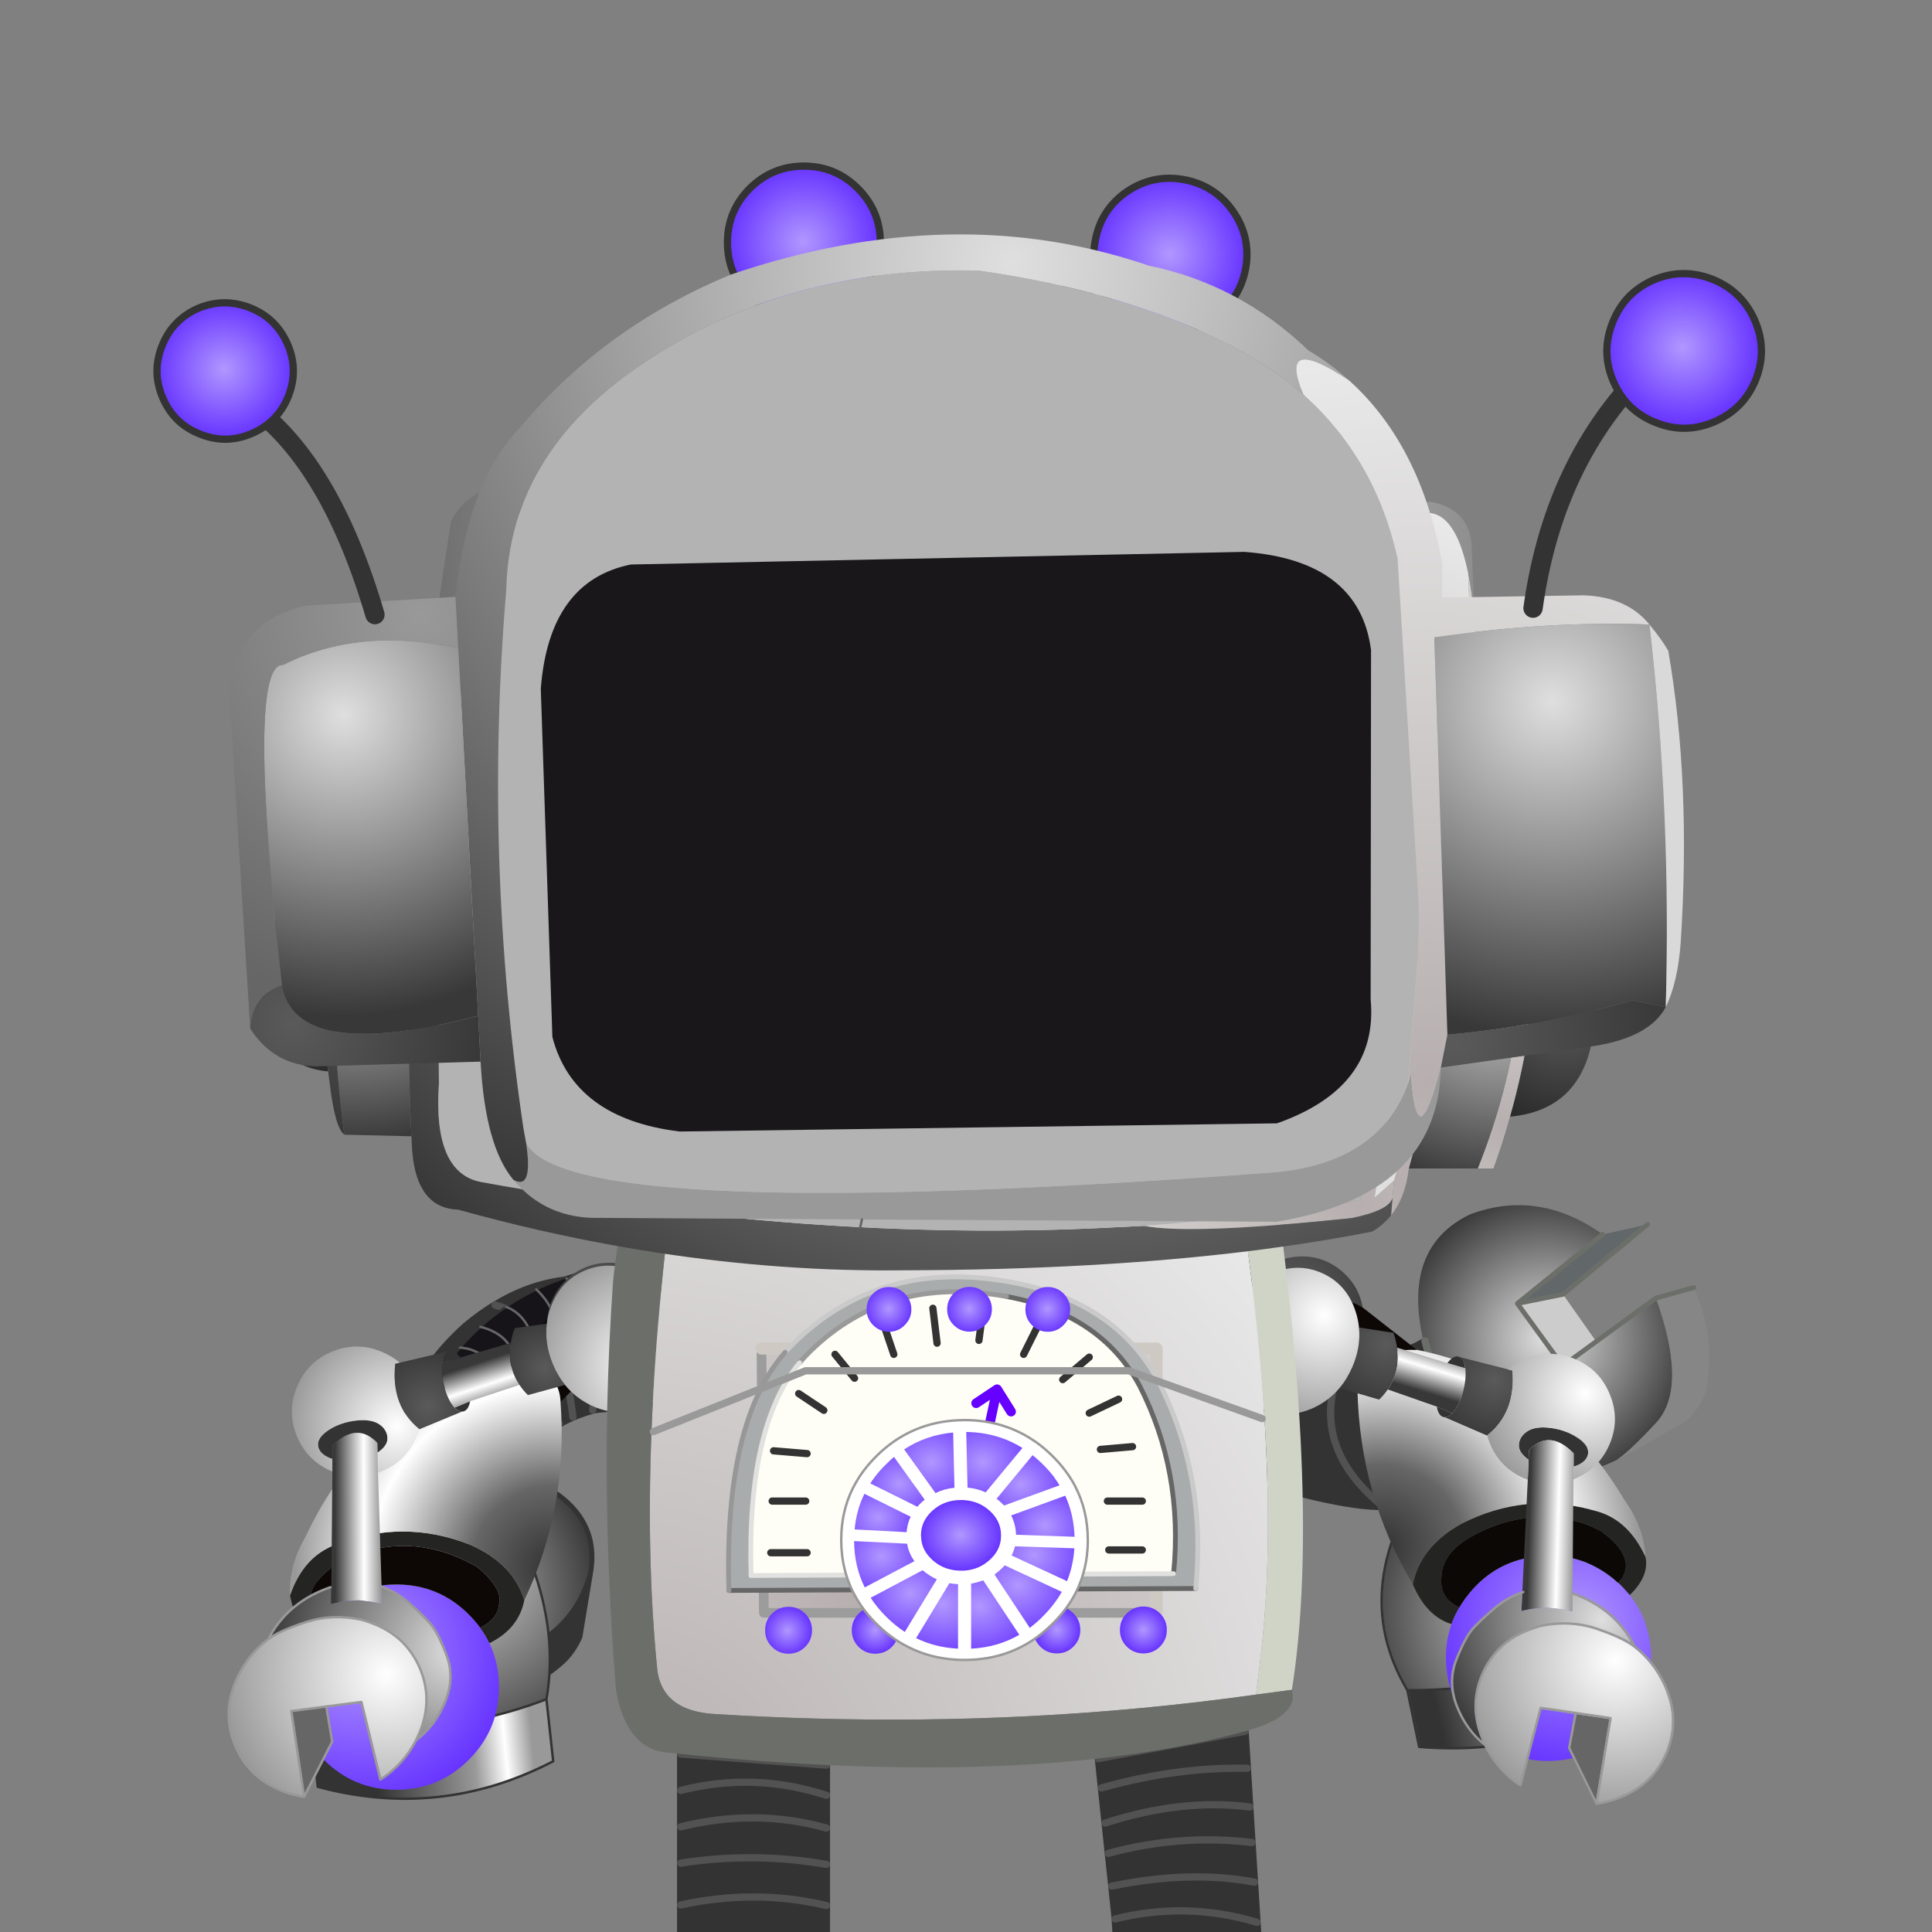 
<svg xmlns="http://www.w3.org/2000/svg" version="1.1" xmlns:xlink="http://www.w3.org/1999/xlink" preserveAspectRatio="none" x="0px" y="0px" width="800px" height="800px" viewBox="0 0 800 800">
<rect x="0" y="0" width="800" height="800" fill="#808080" stroke="none"/>
<defs>
<radialGradient id="Gradient_1" gradientUnits="userSpaceOnUse" cx="0" cy="0" r="61.6" fx="0" fy="0" gradientTransform="matrix( 1, 0, 0, 1, 639.8,554.35) " spreadMethod="pad">
<stop  offset="0%" stop-color="#DFDFDF"/>

<stop  offset="100%" stop-color="#383838"/>
</radialGradient>

<radialGradient id="Gradient_2" gradientUnits="userSpaceOnUse" cx="0" cy="0" r="0" fx="0" fy="0" gradientTransform="matrix( NaN, NaN, NaN, NaN, 0,0) " spreadMethod="pad">
<stop  offset="0%" stop-color="#B7AFAF"/>

<stop  offset="100%" stop-color="#D3CFCE"/>
</radialGradient>

<radialGradient id="Gradient_3" gradientUnits="userSpaceOnUse" cx="0" cy="0" r="74" fx="0" fy="0" gradientTransform="matrix( 1, 0, 0, 1, 174.9,660.05) " spreadMethod="pad">
<stop  offset="0%" stop-color="#DFDFDF"/>

<stop  offset="100%" stop-color="#383838"/>
</radialGradient>

<radialGradient id="Gradient_4" gradientUnits="userSpaceOnUse" cx="0" cy="0" r="71.05" fx="0" fy="0" gradientTransform="matrix( 1, 0, 0, 1, 658.15,446.1) " spreadMethod="pad">
<stop  offset="0%" stop-color="#DFDFDF"/>

<stop  offset="100%" stop-color="#383838"/>
</radialGradient>

<linearGradient id="Gradient_5" gradientUnits="userSpaceOnUse" x1="688.15" y1="428.762" x2="598.15" y2="360.738" spreadMethod="pad">
<stop  offset="0%" stop-color="#999999"/>

<stop  offset="9.412%" stop-color="#FFFFFF"/>

<stop  offset="20.392%" stop-color="#999999"/>

<stop  offset="54.51%" stop-color="#333333"/>
</linearGradient>

<linearGradient id="Gradient_6" gradientUnits="userSpaceOnUse" x1="204.888" y1="705.637" x2="92.912" y2="704.663" spreadMethod="pad">
<stop  offset="0%" stop-color="#999999"/>

<stop  offset="9.412%" stop-color="#FFFFFF"/>

<stop  offset="20.392%" stop-color="#999999"/>

<stop  offset="54.51%" stop-color="#333333"/>
</linearGradient>

<radialGradient id="Gradient_7" gradientUnits="userSpaceOnUse" cx="0" cy="0" r="82.75" fx="0" fy="0" gradientTransform="matrix( 1, 0, 0, 1, 178.95,630.1) " spreadMethod="pad">
<stop  offset="0%" stop-color="#DFDFDF"/>

<stop  offset="100%" stop-color="#383838"/>
</radialGradient>

<radialGradient id="Gradient_8" gradientUnits="userSpaceOnUse" cx="0" cy="0" r="62.013" fx="0" fy="0" gradientTransform="matrix( 1, 0, 0, 1, 594,658.95) " spreadMethod="pad">
<stop  offset="0.784%" stop-color="#B096FF"/>

<stop  offset="100%" stop-color="#6633FF"/>
</radialGradient>

<radialGradient id="Gradient_9" gradientUnits="userSpaceOnUse" cx="0" cy="0" r="109.362" fx="0" fy="0" gradientTransform="matrix( 1, 0, 0, 1, 516,620) " spreadMethod="pad">
<stop  offset="0.392%" stop-color="#333333"/>

<stop  offset="30.98%" stop-color="#666666"/>

<stop  offset="69.02%" stop-color="#FFFFFF"/>

<stop  offset="97.647%" stop-color="#999999"/>
</radialGradient>

<radialGradient id="Gradient_10" gradientUnits="userSpaceOnUse" cx="0" cy="0" r="36.112" fx="0" fy="0" gradientTransform="matrix( 1, 0, 0, 1, 491,511.95) " spreadMethod="pad">
<stop  offset="0%" stop-color="#5A5A5A"/>

<stop  offset="100%" stop-color="#383838"/>
</radialGradient>

<radialGradient id="Gradient_11" gradientUnits="userSpaceOnUse" cx="0" cy="0" r="63.1" fx="0" fy="0" gradientTransform="matrix( 1, 0, 0, 1, 204.1,659.1) " spreadMethod="pad">
<stop  offset="0.784%" stop-color="#B096FF"/>

<stop  offset="100%" stop-color="#6633FF"/>
</radialGradient>

<radialGradient id="Gradient_12" gradientUnits="userSpaceOnUse" cx="0" cy="0" r="109.6" fx="0" fy="0" gradientTransform="matrix( 1, 0, 0, 1, 284.1,623.15) " spreadMethod="pad">
<stop  offset="0.392%" stop-color="#333333"/>

<stop  offset="30.98%" stop-color="#666666"/>

<stop  offset="69.02%" stop-color="#FFFFFF"/>

<stop  offset="97.647%" stop-color="#999999"/>
</radialGradient>

<radialGradient id="Gradient_13" gradientUnits="userSpaceOnUse" cx="0" cy="0" r="36.1" fx="0" fy="0" gradientTransform="matrix( 1, 0, 0, 1, 303.1,513.1) " spreadMethod="pad">
<stop  offset="0%" stop-color="#5A5A5A"/>

<stop  offset="100%" stop-color="#383838"/>
</radialGradient>

<radialGradient id="Gradient_14" gradientUnits="userSpaceOnUse" cx="0" cy="0" r="24.525" fx="0" fy="0" gradientTransform="matrix( 1, 0, 0, 1, 543.5,402.5) " spreadMethod="pad">
<stop  offset="0%" stop-color="#5A5A5A"/>

<stop  offset="100%" stop-color="#383838"/>
</radialGradient>

<linearGradient id="Gradient_15" gradientUnits="userSpaceOnUse" x1="563.225" y1="413.412" x2="559.375" y2="379.488" spreadMethod="pad">
<stop  offset="0%" stop-color="#383838"/>

<stop  offset="26.667%" stop-color="#FFFFFF"/>

<stop  offset="41.961%" stop-color="#999999"/>

<stop  offset="100%" stop-color="#CCCCCC"/>
</linearGradient>

<linearGradient id="Gradient_16" gradientUnits="userSpaceOnUse" x1="619.4" y1="443.262" x2="656.8" y2="428.338" spreadMethod="pad">
<stop  offset="0%" stop-color="#383838"/>

<stop  offset="26.667%" stop-color="#FFFFFF"/>

<stop  offset="41.961%" stop-color="#999999"/>

<stop  offset="100%" stop-color="#CCCCCC"/>
</linearGradient>

<radialGradient id="Gradient_17" gradientUnits="userSpaceOnUse" cx="0" cy="0" r="22.975" fx="0" fy="0" gradientTransform="matrix( 1, 0, 0, 1, 586.05,398.95) " spreadMethod="pad">
<stop  offset="0%" stop-color="#5A5A5A"/>

<stop  offset="100%" stop-color="#383838"/>
</radialGradient>

<radialGradient id="Gradient_18" gradientUnits="userSpaceOnUse" cx="0" cy="0" r="40.775" fx="0" fy="0" gradientTransform="matrix( 1, 0, 0, 1, 619.05,389.95) " spreadMethod="pad">
<stop  offset="0%" stop-color="#FFFFFF"/>

<stop  offset="100%" stop-color="#999999"/>
</radialGradient>

<radialGradient id="Gradient_19" gradientUnits="userSpaceOnUse" cx="0" cy="0" r="43.175" fx="0" fy="0" gradientTransform="matrix( 1, 0, 0, 1, 518.05,401.95) " spreadMethod="pad">
<stop  offset="0%" stop-color="#FFFFFF"/>

<stop  offset="100%" stop-color="#999999"/>
</radialGradient>

<radialGradient id="Gradient_20" gradientUnits="userSpaceOnUse" cx="0" cy="0" r="59.725" fx="0" fy="0" gradientTransform="matrix( 1, 0, 0, 1, 669.05,476.95) " spreadMethod="pad">
<stop  offset="0%" stop-color="#FFFFFF"/>

<stop  offset="100%" stop-color="#999999"/>
</radialGradient>

<radialGradient id="Gradient_21" gradientUnits="userSpaceOnUse" cx="0" cy="0" r="64.475" fx="0" fy="0" gradientTransform="matrix( 1, 0, 0, 1, 658.05,464.95) " spreadMethod="pad">
<stop  offset="0%" stop-color="#DFDFDF"/>

<stop  offset="100%" stop-color="#383838"/>
</radialGradient>

<radialGradient id="Gradient_22" gradientUnits="userSpaceOnUse" cx="0" cy="0" r="40.637" fx="0" fy="0" gradientTransform="matrix( 1, 0, 0, 1, 237,426) " spreadMethod="pad">
<stop  offset="0%" stop-color="#FFFFFF"/>

<stop  offset="100%" stop-color="#999999"/>
</radialGradient>

<radialGradient id="Gradient_23" gradientUnits="userSpaceOnUse" cx="0" cy="0" r="21.837" fx="0" fy="0" gradientTransform="matrix( 1, 0, 0, 1, 250.5,428.55) " spreadMethod="pad">
<stop  offset="0%" stop-color="#5A5A5A"/>

<stop  offset="100%" stop-color="#383838"/>
</radialGradient>

<linearGradient id="Gradient_24" gradientUnits="userSpaceOnUse" x1="273.462" y1="436.438" x2="271.038" y2="403.462" spreadMethod="pad">
<stop  offset="0%" stop-color="#383838"/>

<stop  offset="26.667%" stop-color="#FFFFFF"/>

<stop  offset="41.961%" stop-color="#999999"/>

<stop  offset="100%" stop-color="#CCCCCC"/>
</linearGradient>

<radialGradient id="Gradient_25" gradientUnits="userSpaceOnUse" cx="0" cy="0" r="18.887" fx="0" fy="0" gradientTransform="matrix( 1, 0, 0, 1, 296.5,425.05) " spreadMethod="pad">
<stop  offset="0%" stop-color="#5A5A5A"/>

<stop  offset="100%" stop-color="#383838"/>
</radialGradient>

<radialGradient id="Gradient_26" gradientUnits="userSpaceOnUse" cx="0" cy="0" r="43.188" fx="0" fy="0" gradientTransform="matrix( 1, 0, 0, 1, 331.4,411.85) " spreadMethod="pad">
<stop  offset="0%" stop-color="#FFFFFF"/>

<stop  offset="100%" stop-color="#999999"/>
</radialGradient>

<linearGradient id="Gradient_27" gradientUnits="userSpaceOnUse" x1="202.388" y1="402.887" x2="239.912" y2="387.512" spreadMethod="pad">
<stop  offset="0%" stop-color="#383838"/>

<stop  offset="26.667%" stop-color="#FFFFFF"/>

<stop  offset="41.961%" stop-color="#999999"/>

<stop  offset="100%" stop-color="#CCCCCC"/>
</linearGradient>

<radialGradient id="Gradient_28" gradientUnits="userSpaceOnUse" cx="0" cy="0" r="70.538" fx="0" fy="0" gradientTransform="matrix( 1, 0, 0, 1, 225,340) " spreadMethod="pad">
<stop  offset="0%" stop-color="#DFDFDF"/>

<stop  offset="100%" stop-color="#383838"/>
</radialGradient>

<radialGradient id="Gradient_29" gradientUnits="userSpaceOnUse" cx="0" cy="0" r="62.288" fx="0" fy="0" gradientTransform="matrix( 1, 0, 0, 1, 198,342) " spreadMethod="pad">
<stop  offset="0%" stop-color="#FFFFFF"/>

<stop  offset="100%" stop-color="#999999"/>
</radialGradient>

<radialGradient id="Gradient_30" gradientUnits="userSpaceOnUse" cx="0" cy="0" r="366.9" fx="0" fy="0" gradientTransform="matrix( 1, 0, 0, 1, 254.05,755.15) " spreadMethod="pad">
<stop  offset="0%" stop-color="#B7AFAF"/>

<stop  offset="100%" stop-color="#EAEAEA"/>
</radialGradient>

<radialGradient id="Gradient_31" gradientUnits="userSpaceOnUse" cx="0" cy="0" r="159.4" fx="0" fy="0" gradientTransform="matrix( 1, 0, 0, 1, 358.9,663.05) " spreadMethod="pad">
<stop  offset="0%" stop-color="#B7AFAF"/>

<stop  offset="100%" stop-color="#D3CFCE"/>
</radialGradient>

<radialGradient id="Gradient_32" gradientUnits="userSpaceOnUse" cx="0" cy="0" r="8.5" fx="0" fy="0" gradientTransform="matrix( 1, 0, 0, 1, 390.5,651.95) " spreadMethod="pad">
<stop  offset="0.784%" stop-color="#B096FF"/>

<stop  offset="100%" stop-color="#6633FF"/>
</radialGradient>

<radialGradient id="Gradient_33" gradientUnits="userSpaceOnUse" cx="0" cy="0" r="8.85" fx="0" fy="0" gradientTransform="matrix( 1, 0, 0, 1, 359.05,652.1) " spreadMethod="pad">
<stop  offset="0.784%" stop-color="#B096FF"/>

<stop  offset="100%" stop-color="#6633FF"/>
</radialGradient>

<radialGradient id="Gradient_34" gradientUnits="userSpaceOnUse" cx="0" cy="0" r="8.5" fx="0" fy="0" gradientTransform="matrix( 1, 0, 0, 1, 486.55,651.85) " spreadMethod="pad">
<stop  offset="0.784%" stop-color="#B096FF"/>

<stop  offset="100%" stop-color="#6633FF"/>
</radialGradient>

<radialGradient id="Gradient_35" gradientUnits="userSpaceOnUse" cx="0" cy="0" r="8.5" fx="0" fy="0" gradientTransform="matrix( 1, 0, 0, 1, 455.55,651.85) " spreadMethod="pad">
<stop  offset="0.784%" stop-color="#B096FF"/>

<stop  offset="100%" stop-color="#6633FF"/>
</radialGradient>

<radialGradient id="Gradient_36" gradientUnits="userSpaceOnUse" cx="0" cy="0" r="8.5" fx="0" fy="0" gradientTransform="matrix( 1, 0, 0, 1, 422.55,651.85) " spreadMethod="pad">
<stop  offset="0.784%" stop-color="#B096FF"/>

<stop  offset="100%" stop-color="#6633FF"/>
</radialGradient>

<radialGradient id="Gradient_37" gradientUnits="userSpaceOnUse" cx="0" cy="0" r="8.463" fx="0" fy="0" gradientTransform="matrix( 1, 0, 0, 1, 128.1,457.75) " spreadMethod="pad">
<stop  offset="0.784%" stop-color="#B096FF"/>

<stop  offset="100%" stop-color="#6633FF"/>
</radialGradient>

<radialGradient id="Gradient_38" gradientUnits="userSpaceOnUse" cx="0" cy="0" r="20.312" fx="0" fy="0" gradientTransform="matrix( 1, 0, 0, 1, 385.7,477.2) " spreadMethod="pad">
<stop  offset="0.784%" stop-color="#B096FF"/>

<stop  offset="100%" stop-color="#6633FF"/>
</radialGradient>

<radialGradient id="Gradient_39" gradientUnits="userSpaceOnUse" cx="0" cy="0" r="14.613" fx="0" fy="0" gradientTransform="matrix( 1, 0, 0, 1, 365.95,447.15) " spreadMethod="pad">
<stop  offset="0.784%" stop-color="#B096FF"/>

<stop  offset="100%" stop-color="#6633FF"/>
</radialGradient>

<radialGradient id="Gradient_40" gradientUnits="userSpaceOnUse" cx="0" cy="0" r="17.712" fx="0" fy="0" gradientTransform="matrix( 1, 0, 0, 1, 375.7,473.45) " spreadMethod="pad">
<stop  offset="0.784%" stop-color="#B096FF"/>

<stop  offset="100%" stop-color="#6633FF"/>
</radialGradient>

<radialGradient id="Gradient_41" gradientUnits="userSpaceOnUse" cx="0" cy="0" r="19.762" fx="0" fy="0" gradientTransform="matrix( 1, 0, 0, 1, 396.95,477.9) " spreadMethod="pad">
<stop  offset="0.784%" stop-color="#B096FF"/>

<stop  offset="100%" stop-color="#6633FF"/>
</radialGradient>

<radialGradient id="Gradient_42" gradientUnits="userSpaceOnUse" cx="0" cy="0" r="16.113" fx="0" fy="0" gradientTransform="matrix( 1, 0, 0, 1, 366.95,460.65) " spreadMethod="pad">
<stop  offset="0.784%" stop-color="#B096FF"/>

<stop  offset="100%" stop-color="#6633FF"/>
</radialGradient>

<radialGradient id="Gradient_43" gradientUnits="userSpaceOnUse" cx="0" cy="0" r="17.363" fx="0" fy="0" gradientTransform="matrix( 1, 0, 0, 1, 397.95,427.9) " spreadMethod="pad">
<stop  offset="0.784%" stop-color="#B096FF"/>

<stop  offset="100%" stop-color="#6633FF"/>
</radialGradient>

<radialGradient id="Gradient_44" gradientUnits="userSpaceOnUse" cx="0" cy="0" r="17.462" fx="0" fy="0" gradientTransform="matrix( 1, 0, 0, 1, 382.2,427.9) " spreadMethod="pad">
<stop  offset="0.784%" stop-color="#B096FF"/>

<stop  offset="100%" stop-color="#6633FF"/>
</radialGradient>

<radialGradient id="Gradient_45" gradientUnits="userSpaceOnUse" cx="0" cy="0" r="12.712" fx="0" fy="0" gradientTransform="matrix( 1, 0, 0, 1, 391.15,453.2) " spreadMethod="pad">
<stop  offset="0.784%" stop-color="#B096FF"/>

<stop  offset="100%" stop-color="#6633FF"/>
</radialGradient>

<radialGradient id="Gradient_46" gradientUnits="userSpaceOnUse" cx="0" cy="0" r="14.913" fx="0" fy="0" gradientTransform="matrix( 1, 0, 0, 1, 372.45,435.4) " spreadMethod="pad">
<stop  offset="0.784%" stop-color="#B096FF"/>

<stop  offset="100%" stop-color="#6633FF"/>
</radialGradient>

<radialGradient id="Gradient_47" gradientUnits="userSpaceOnUse" cx="0" cy="0" r="19.712" fx="0" fy="0" gradientTransform="matrix( 1, 0, 0, 1, 408.7,470.65) " spreadMethod="pad">
<stop  offset="0.784%" stop-color="#B096FF"/>

<stop  offset="100%" stop-color="#6633FF"/>
</radialGradient>

<radialGradient id="Gradient_48" gradientUnits="userSpaceOnUse" cx="0" cy="0" r="16.262" fx="0" fy="0" gradientTransform="matrix( 1, 0, 0, 1, 416.95,449.9) " spreadMethod="pad">
<stop  offset="0.784%" stop-color="#B096FF"/>

<stop  offset="100%" stop-color="#6633FF"/>
</radialGradient>

<radialGradient id="Gradient_49" gradientUnits="userSpaceOnUse" cx="0" cy="0" r="17.812" fx="0" fy="0" gradientTransform="matrix( 1, 0, 0, 1, 413.7,460.15) " spreadMethod="pad">
<stop  offset="0.784%" stop-color="#B096FF"/>

<stop  offset="100%" stop-color="#6633FF"/>
</radialGradient>

<radialGradient id="Gradient_50" gradientUnits="userSpaceOnUse" cx="0" cy="0" r="16.712" fx="0" fy="0" gradientTransform="matrix( 1, 0, 0, 1, 409.7,435.65) " spreadMethod="pad">
<stop  offset="0.784%" stop-color="#B096FF"/>

<stop  offset="100%" stop-color="#6633FF"/>
</radialGradient>

<radialGradient id="Gradient_51" gradientUnits="userSpaceOnUse" cx="0" cy="0" r="19.488" fx="0" fy="0" gradientTransform="matrix( 1, 0, 0, 1, 344.45,106.4) " spreadMethod="pad">
<stop  offset="0.784%" stop-color="#B096FF"/>

<stop  offset="100%" stop-color="#6633FF"/>
</radialGradient>

<radialGradient id="Gradient_52" gradientUnits="userSpaceOnUse" cx="0" cy="0" r="19.825" fx="0" fy="0" gradientTransform="matrix( 1, 0, 0, 1, 472,113.15) " spreadMethod="pad">
<stop  offset="0.784%" stop-color="#B096FF"/>

<stop  offset="100%" stop-color="#6633FF"/>
</radialGradient>

<radialGradient id="Gradient_53" gradientUnits="userSpaceOnUse" cx="0" cy="0" r="193.7" fx="0" fy="0" gradientTransform="matrix( 1, 0, 0, 1, 416.1,225.35) " spreadMethod="pad">
<stop  offset="0%" stop-color="#B7AFAF"/>

<stop  offset="100%" stop-color="#D3CFCE"/>
</radialGradient>

<radialGradient id="Gradient_54" gradientUnits="userSpaceOnUse" cx="0" cy="0" r="47.35" fx="0" fy="0" gradientTransform="matrix( 1, 0, 0, 1, 647.55,420.65) " spreadMethod="pad">
<stop  offset="0%" stop-color="#5A5A5A"/>

<stop  offset="100%" stop-color="#292929"/>
</radialGradient>

<radialGradient id="Gradient_55" gradientUnits="userSpaceOnUse" cx="0" cy="0" r="91.25" fx="0" fy="0" gradientTransform="matrix( 1, 0, 0, 1, 563.2,499.4) " spreadMethod="pad">
<stop  offset="0%" stop-color="#B7AFAF"/>

<stop  offset="100%" stop-color="#D3CFCE"/>
</radialGradient>

<radialGradient id="Gradient_56" gradientUnits="userSpaceOnUse" cx="0" cy="0" r="47.25" fx="0" fy="0" gradientTransform="matrix( 1, 0, 0, 1, 120.45,400.55) " spreadMethod="pad">
<stop  offset="0%" stop-color="#5A5A5A"/>

<stop  offset="100%" stop-color="#292929"/>
</radialGradient>

<radialGradient id="Gradient_57" gradientUnits="userSpaceOnUse" cx="0" cy="0" r="94.05" fx="0" fy="0" gradientTransform="matrix( 1, 0, 0, 1, 146.55,379.5) " spreadMethod="pad">
<stop  offset="0%" stop-color="#DFDFDF"/>

<stop  offset="100%" stop-color="#383838"/>
</radialGradient>

<radialGradient id="Gradient_58" gradientUnits="userSpaceOnUse" cx="0" cy="0" r="87.75" fx="0" fy="0" gradientTransform="matrix( 1, 0, 0, 1, 135.55,382.5) " spreadMethod="pad">
<stop  offset="0%" stop-color="#5A5A5A"/>

<stop  offset="100%" stop-color="#383838"/>
</radialGradient>

<radialGradient id="Gradient_59" gradientUnits="userSpaceOnUse" cx="0" cy="0" r="109.65" fx="0" fy="0" gradientTransform="matrix( 1, 0, 0, 1, 622.4,465.8) " spreadMethod="pad">
<stop  offset="0%" stop-color="#B7AFAF"/>

<stop  offset="100%" stop-color="#EAEAEA"/>
</radialGradient>

<radialGradient id="Gradient_60" gradientUnits="userSpaceOnUse" cx="0" cy="0" r="91.6" fx="0" fy="0" gradientTransform="matrix( 1, 0, 0, 1, 621.45,400.55) " spreadMethod="pad">
<stop  offset="0%" stop-color="#DFDFDF"/>

<stop  offset="100%" stop-color="#383838"/>
</radialGradient>

<radialGradient id="Gradient_61" gradientUnits="userSpaceOnUse" cx="0" cy="0" r="254.85" fx="0" fy="0" gradientTransform="matrix( 1, 0, 0, 1, 577.75,490.4) " spreadMethod="pad">
<stop  offset="0%" stop-color="#B7AFAF"/>

<stop  offset="100%" stop-color="#D3CFCE"/>
</radialGradient>

<radialGradient id="Gradient_62" gradientUnits="userSpaceOnUse" cx="0" cy="0" r="375" fx="0" fy="0" gradientTransform="matrix( 1, 0, 0, 1, 429.7,218.8) " spreadMethod="pad">
<stop  offset="0%" stop-color="#DFDFDF"/>

<stop  offset="100%" stop-color="#383838"/>
</radialGradient>

<radialGradient id="Gradient_63" gradientUnits="userSpaceOnUse" cx="0" cy="0" r="164.6" fx="0" fy="0" gradientTransform="matrix( 1, 0, 0, 1, 531.05,364.4) " spreadMethod="pad">
<stop  offset="0%" stop-color="#B7AFAF"/>

<stop  offset="100%" stop-color="#EAEAEA"/>
</radialGradient>

<radialGradient id="Gradient_64" gradientUnits="userSpaceOnUse" cx="0" cy="0" r="432.586" fx="0" fy="0" gradientTransform="matrix( 0.981, 0.195, -0.195, 0.981, 420.85,118.75) " spreadMethod="pad">
<stop  offset="0%" stop-color="#DFDFDF"/>

<stop  offset="100%" stop-color="#383838"/>
</radialGradient>

<radialGradient id="Gradient_65" gradientUnits="userSpaceOnUse" cx="0" cy="0" r="305.03" fx="0" fy="0" gradientTransform="matrix( 0.981, 0.195, -0.195, 0.981, 593.55,458.1) " spreadMethod="pad">
<stop  offset="0%" stop-color="#B7AFAF"/>

<stop  offset="100%" stop-color="#EAEAEA"/>
</radialGradient>

<radialGradient id="Gradient_66" gradientUnits="userSpaceOnUse" cx="0" cy="0" r="79.192" fx="0" fy="0" gradientTransform="matrix( 0.981, 0.195, -0.195, 0.981, 123.3,433.4) " spreadMethod="pad">
<stop  offset="0%" stop-color="#5A5A5A"/>

<stop  offset="100%" stop-color="#383838"/>
</radialGradient>

<radialGradient id="Gradient_67" gradientUnits="userSpaceOnUse" cx="0" cy="0" r="124.725" fx="0" fy="0" gradientTransform="matrix( 0.981, 0.195, -0.195, 0.981, 144.2,306.1) " spreadMethod="pad">
<stop  offset="0%" stop-color="#DFDFDF"/>

<stop  offset="100%" stop-color="#383838"/>
</radialGradient>

<radialGradient id="Gradient_68" gradientUnits="userSpaceOnUse" cx="0" cy="0" r="185.35" fx="0" fy="0" gradientTransform="matrix( 0.981, 0.195, -0.195, 0.981, 175.95,264.25) " spreadMethod="pad">
<stop  offset="0%" stop-color="#999999"/>

<stop  offset="88.627%" stop-color="#666666"/>
</radialGradient>

<radialGradient id="Gradient_69" gradientUnits="userSpaceOnUse" cx="0" cy="0" r="88.863" fx="0" fy="0" gradientTransform="matrix( 0.981, 0.195, -0.195, 0.981, 604.95,441.5) " spreadMethod="pad">
<stop  offset="0%" stop-color="#5A5A5A"/>

<stop  offset="100%" stop-color="#383838"/>
</radialGradient>

<radialGradient id="Gradient_70" gradientUnits="userSpaceOnUse" cx="0" cy="0" r="138.605" fx="0" fy="0" gradientTransform="matrix( 0.981, 0.195, -0.195, 0.981, 644.65,300.4) " spreadMethod="pad">
<stop  offset="0%" stop-color="#DFDFDF"/>

<stop  offset="100%" stop-color="#383838"/>
</radialGradient>

<radialGradient id="Gradient_71" gradientUnits="userSpaceOnUse" cx="0" cy="0" r="32.375" fx="0" fy="0" gradientTransform="matrix( 1, 0, 0, 1, 122.35,210.65) " spreadMethod="pad">
<stop  offset="0.784%" stop-color="#B096FF"/>

<stop  offset="100%" stop-color="#6633FF"/>
</radialGradient>

<radialGradient id="Gradient_72" gradientUnits="userSpaceOnUse" cx="0" cy="0" r="19.712" fx="0" fy="0" gradientTransform="matrix( 1, 0, 0, 1, 471.55,112.8) " spreadMethod="pad">
<stop  offset="0.784%" stop-color="#B096FF"/>

<stop  offset="100%" stop-color="#6633FF"/>
</radialGradient>
</defs>

<g id="r_arm_jumbo_wrench">
<g>
<g>
<g>
<path fill="#333334" stroke="none" d="
M 570.15 560.1
Q 564.95 559.5 559.5 557.2 537.35 595.2 572.7 623.8 585.05 623.75 596.25 620.5 566.5 597.35 570.15 560.1
M 589.5 555.7
Q 584.65 558.7 579.45 559.75 586.5 592.25 612.3 613.8 619.85 609.75 626.9 604.05 597.2 586.8 589.5 555.7
M 579.45 559.75
Q 574.85 560.65 570.15 560.1 566.5 597.35 596.25 620.5 604.6 618.05 612.3 613.8 586.5 592.25 579.45 559.75
M 517.85 559.05
Q 513.173 572.388 513.55 586.75 513.978 601.115 517.75 614.9 530.64 616.671 537.25 617.9 542.187 618.799 543.6 619.4 544.115 619.603 544.6 619.8 562.521 623.928 572.7 623.8 537.35 595.2 559.5 557.2 556.2 555.8 552.95 553.75 548.85 551.5 544.7 548.15 542 546 519.35 537.1 522.53 545.71 517.85 559.05 Z"/>

<path fill="#CCCCCC" stroke="none" d="
M 647.2 535.95
L 628.3 539.75 647.1 565.6 660.95 555.5 647.2 535.95 Z"/>

<path fill="url(#Gradient_1)" stroke="none" d="
M 685.75 589.2
Q 699.1 574.75 685.7 537.5
L 660.95 555.5 647.1 565.6 628.3 539.75 663.65 511.15
Q 637.05 492.25 608.7 502.85 580.25 516.6 589.5 555.7 597.2 586.8 626.9 604.05 648.3 614.6 667.75 605.3 668.45 604.95 669.3 604.6 674.2 601.6 685.75 589.2 Z"/>

<path fill="#868686" stroke="none" d="
M 696.8 589.25
Q 701.35 586.95 706.1 577.4 711.1 554.4 701.3 533.15
L 685.7 537.5
Q 699.1 574.75 685.75 589.2 674.2 601.6 669.3 604.6 677.15 600.6 696.8 589.25 Z"/>

<path fill="#626869" stroke="none" d="
M 682.2 507
L 663.65 511.15 628.3 539.75 647.2 535.95 682.2 507 Z"/>

<path fill="url(#Gradient_2)" stroke="none" d="
M 663.65 511.15
L 682.2 507
Q 671.5 493.5 652.2 489 644.95 487.2 636.3 489
L 608.7 502.85
Q 637.05 492.25 663.65 511.15 Z"/>
</g>
</g>

<g>
<path stroke="#6C6F69" stroke-width="2" stroke-linejoin="round" stroke-linecap="round" fill="none" d="
M 663.65 511.15
L 628.3 539.75 647.2 535.95 682.2 507
M 685.7 537.5
L 660.95 555.5 647.1 565.6 628.3 539.75
M 701.3 533.15
L 685.7 537.5"/>
</g>

<g>
<path stroke="#6C6F69" stroke-width="3" stroke-linejoin="round" stroke-linecap="round" fill="none" d="
M 538.35 618.3
Q 538.283 618.142 537.25 617.9 530.64 616.671 517.75 614.9 513.978 601.115 513.575 586.75 513.173 572.388 517.85 559.05 522.53 545.71 519.35 537.1"/>
</g>

<g>
<path stroke="#333334" stroke-width="3" stroke-linejoin="round" stroke-linecap="round" fill="none" d="
M 626.9 604.05
Q 619.85 609.75 612.3 613.8 604.6 618.05 596.25 620.5 585.05 623.75 572.7 623.8 562.521 623.928 544.625 619.825 541.596 619.117 538.35 618.3
M 519.35 537.1
Q 542 546 544.7 548.15 548.85 551.5 552.95 553.75 556.2 555.8 559.5 557.2 564.95 559.5 570.15 560.1 574.85 560.65 579.45 559.75 584.65 558.7 589.5 555.7"/>
</g>

<g>
<path stroke="#525252" stroke-width="3" stroke-linejoin="round" stroke-linecap="round" fill="none" d="
M 572.7 623.8
Q 537.35 595.2 559.5 557.2
M 612.3 613.8
Q 586.5 592.25 579.45 559.75
M 596.25 620.5
Q 566.5 597.35 570.15 560.1"/>
</g>
</g>

<g transform="matrix( -0.682, -0.938, 0.938, -0.682, 164.45,1176.35) ">
<g transform="matrix( -0.507, 0.698, -0.698, -0.507, 904.05,482) ">
<path stroke="#6C6F69" stroke-width="3" stroke-linejoin="round" stroke-linecap="round" fill="none" d="
M 626.85 604.026
Q 597.202 586.81 589.512 555.634"/>
</g>
</g>
</g>

<g id="l_arm_jumbo_wrench">
<g>
<g>
<g>
<path fill="#535D5E" stroke="none" d="
M 210.85 685.7
L 208.85 646.5 201.85 661.6 204.35 700.75 210.85 685.7 Z"/>

<path fill="#333334" stroke="none" d="
M 232.1 688.9
Q 237.046 684.756 240.15 677.85
L 244.5 651.55
Q 237.49 676.655 210.85 685.7
L 204.35 700.75
Q 219.195 700.116 232.1 688.9
M 217.4 611.4
Q 217.751 606.444 219.65 602.25 193.4 590.762 165.2 597.75 164.227 605.111 164.7 612.9 191.742 600.969 217.4 611.4
M 219.65 602.25
Q 221.303 598.624 224.1 595.55 199.976 574.162 168.8 583.2 166.242 590.25 165.2 597.75 193.4 590.762 219.65 602.25
M 245.4 583.9
Q 248.293 583.098 264.5 582.45
L 265.9 530.65
Q 243.304 528.854 233.15 530.15 249.5 549.149 245.4 583.9
M 192.8 549.15
Q 184.298 556.752 178.35 565.1 216.247 554.911 231.6 589.6 234.184 588.087 237.2 586.75 233.095 548.247 204.95 540.35 198.796 544.111 192.8 549.15
M 178.35 565.1
Q 172.205 573.75 168.8 583.2 199.976 574.162 224.1 595.55 227.179 592.265 231.6 589.6 216.247 554.911 178.35 565.1
M 233.15 530.15
Q 218.637 532.087 204.95 540.35 233.095 548.247 237.2 586.75 240.967 585.174 245.4 583.9 249.5 549.149 233.15 530.15 Z"/>

<path fill="#777778" stroke="none" d="
M 181.25 661.3
L 201.85 661.6 208.85 646.5 181.25 646.5 181.25 661.3 Z"/>

<path fill="#576068" stroke="none" d="
M 139.55 669.2
Q 138.87 673.485 143.1 681.65 156.599 696.801 176.45 700.75
L 181.25 687.7
Q 148.497 678.166 145.2 661.45 142.376 647.188 142.8 642.2 141.602 649.712 139.55 669.2 Z"/>

<path fill="url(#Gradient_3)" stroke="none" d="
M 143.05 640.8
Q 142.935 641.443 142.8 642.2 142.376 647.188 145.2 661.45 148.497 678.166 181.25 687.7
L 181.25 661.3 181.25 646.5 208.85 646.5 210.85 685.7
Q 237.49 676.655 244.5 651.55 249.347 624.732 217.4 611.4 191.742 600.969 164.7 612.9 146.439 622.485 143.05 640.8 Z"/>
</g>
</g>

<g>
<path stroke="#333334" stroke-width="3" stroke-linejoin="round" stroke-linecap="round" fill="none" d="
M 164.7 612.9
Q 164.227 605.111 165.225 597.75 166.242 590.25 168.8 583.2 172.205 573.75 178.35 565.1 184.298 556.752 192.8 549.15 198.796 544.111 204.975 540.375 218.637 532.087 233.15 530.175 243.304 528.854 265.9 530.65
M 264.5 582.45
Q 248.293 583.098 245.4 583.925 240.967 585.174 237.225 586.775 234.184 588.087 231.6 589.625 227.179 592.265 224.125 595.575 221.303 598.624 219.65 602.25 217.751 606.444 217.4 611.4"/>
</g>

<g>
<path stroke="#525252" stroke-width="3" stroke-linejoin="round" stroke-linecap="round" fill="none" d="
M 204.975 540.375
Q 233.095 548.247 237.225 586.775
M 178.35 565.1
Q 216.247 554.911 231.6 589.625
M 245.4 583.925
Q 249.5 549.149 233.15 530.175
M 165.225 597.75
Q 193.4 590.762 219.65 602.25
M 168.8 583.2
Q 199.976 574.162 224.125 595.575"/>
</g>

<g>
<path stroke="#6C6F69" stroke-width="3" stroke-linejoin="round" stroke-linecap="round" fill="none" d="
M 265.9 530.65
L 264.5 582.45"/>
</g>

<g>
<path stroke="#6C6F69" stroke-width="2" stroke-linejoin="round" stroke-linecap="round" fill="none" d="
M 204.35 700.75
L 201.85 661.6 181.25 661.3 181.25 687.7 176.45 700.75
M 142.8 642.2
Q 142.935 641.443 143.05 640.8 146.439 622.485 164.7 612.9
M 142.8 642.2
Q 142.376 647.188 145.2 661.475 148.497 678.166 181.25 687.7
M 181.25 661.3
L 181.25 646.5 208.85 646.5 210.85 685.7
M 201.85 661.6
L 208.85 646.5"/>
</g>

<g>
<path stroke="#333334" stroke-width="2" stroke-linejoin="round" stroke-linecap="round" fill="none" d="
M 217.4 611.4
Q 249.347 624.732 244.5 651.55
L 240.15 677.85
Q 237.046 684.756 232.1 688.9 219.195 700.116 204.35 700.75
M 244.5 651.55
Q 237.49 676.655 210.85 685.7
L 204.35 700.75"/>
</g>
</g>

<g>
<g>
<path stroke="#6C6F69" stroke-width="3" stroke-linejoin="round" stroke-linecap="round" fill="none" d="
M 164.7 612.9
Q 191.742 600.969 217.4 611.4"/>
</g>
</g>
</g>

<g id="r_arm_magnet">
<g transform="matrix( 0.984, 0.438, 0.438, -0.984, -204.35,818.55) ">
<g>
<g>
<path fill="#161419" stroke="none" d="
M 579.6 508.35
Q 576.357 504.123 575.9 497.05 572.279 498.864 568.35 500.4 569.21 510.741 573.8 515.45 576.769 514.405 579.6 513.2 581.403 512.493 583.15 511.7 581.084 510.334 579.6 508.35
M 589.6 508.5
Q 592.301 507.047 594.85 505.45 591.751 504.457 589.6 502.5 585.588 498.895 584.85 491.95 582.325 493.636 579.6 495.15 577.789 496.143 575.9 497.05 576.357 504.123 579.6 508.35 581.084 510.334 583.15 511.7 586.477 510.196 589.6 508.5
M 494.05 510.5
L 500.25 527.65
Q 524.471 524.044 527.15 523.9 523.129 516.487 526.9 509.05 522.8 509.348 494.05 510.5
M 546.4 522
Q 550.913 521.365 555.2 520.5 551.437 513.994 551.65 505.5 547.541 506.442 543.2 507.15 541.888 514.6 546.4 522
M 535 508.3
Q 534.303 508.404 533.6 508.45 530.311 508.828 526.9 509.05 523.129 516.487 527.15 523.9 530.424 523.733 533.6 523.45 535.035 523.359 536.45 523.2 532.768 515.775 535 508.3
M 543.2 507.15
Q 539.201 507.838 535 508.3 532.768 515.775 536.45 523.2 541.555 522.741 546.4 522 541.888 514.6 543.2 507.15
M 565.1 518.15
Q 558.319 512.478 561.15 502.9 556.579 504.372 551.65 505.5 551.437 513.994 555.2 520.5 560.308 519.484 565.1 518.15
M 561.15 502.9
Q 558.319 512.478 565.1 518.15 569.584 516.931 573.8 515.45 569.21 510.741 568.35 500.4 564.889 501.77 561.15 502.9
M 593.1 485.8
Q 591.399 487.279 589.6 488.65 587.316 490.381 584.85 491.95 585.588 498.895 589.6 502.5 591.751 504.457 594.85 505.45 600.136 502.128 604.75 498.2 595.08 496.847 593.1 485.8
M 597.15 482.1
Q 595.193 484.036 593.1 485.8 595.08 496.847 604.75 498.2 608.299 495.257 611.45 491.95 600.423 487.939 597.15 482.1 Z"/>

<path fill="url(#Gradient_4)" stroke="none" d="
M 623.15 398.1
Q 584.607 425.365 597.15 482.1 600.423 487.939 611.45 491.95 623.398 496.233 632.15 496.1 673.402 491.109 695.2 451.1 665.139 416.647 623.15 398.1 Z"/>

<path fill="url(#Gradient_5)" stroke="none" d="
M 695.2 451.1
L 711.2 434.05
Q 676.912 394.101 636.15 380.05
L 623.15 398.1
Q 665.139 416.647 695.2 451.1 Z"/>
</g>
</g>

<g transform="matrix( 0.848, 0.377, 0.377, -0.848, -135.65,771.25) ">
<path stroke="#333333" stroke-width="1" stroke-linejoin="round" stroke-linecap="round" fill="none" d="
M 583.371 699.705
L 588.259 723.165
Q 634.534 727.192 685.782 702.893
L 677.503 679.103
Q 673.575 630.176 635.16 607.192 626.604 603.227 612.968 602.209 611.315 597.573 609.147 593.109 606.291 587.235 602.544 581.65 600.735 578.961 598.712 576.348 596.381 573.311 593.766 570.373 592.394 568.827 590.94 567.317 588.67 564.915 586.206 562.586 582.705 559.282 578.837 556.093 574.694 552.705 570.111 549.468 566.271 546.739 562.118 544.112 557.663 541.284 552.851 538.572 551.517 537.82 550.155 537.077 547.142 535.433 543.993 533.834 541.419 532.518 519.16 518.359
L 505.545 532.522
Q 533.337 546.251 537.253 548.315 540.501 550.053 543.584 551.841 544.245 552.219 544.896 552.602 548.818 554.921 552.463 557.326 556.414 559.949 560.046 562.676 564.403 565.946 568.293 569.383 571.443 572.147 574.274 575.022 577.444 578.245 580.223 581.591 581.674 583.336 583.022 585.107 585.041 587.791 586.823 590.543 588.527 593.181 590.017 595.885 591.187 598.023 592.224 600.199 593.501 602.877 594.578 605.639 557.379 655.986 583.371 699.705 Z
M 583.371 699.705
Q 632.824 699.844 677.503 679.103
M 612.968 602.209
Q 600.357 601.326 594.578 605.639"/>
</g>

<g transform="matrix( 0.848, 0.377, 0.377, -0.848, -135.65,771.25) ">
<path stroke="#666666" stroke-width="1" stroke-linejoin="round" stroke-linecap="round" fill="none" d="
M 568.293 569.383
Q 569.666 558.73 578.837 556.093
M 560.046 562.676
Q 563.558 554.223 570.111 549.468
M 552.463 557.326
Q 554.425 549.443 562.118 544.112
M 544.896 552.602
Q 545.963 544.292 552.851 538.572
M 537.253 548.315
Q 536.789 539.368 543.993 533.834
M 586.823 590.543
Q 590.556 584.044 596.095 582.229 599.059 581.27 602.544 581.65
M 580.223 581.591
Q 583.761 574.855 588.815 572.09 591.134 570.813 593.766 570.373
M 574.274 575.022
Q 579.625 565.21 586.206 562.586
M 592.224 600.199
Q 599.001 590.218 609.147 593.109"/>
</g>
</g>
</g>

<g id="l_arm_magnet">
<g transform="matrix( 1.071, -0.116, 0.116, 1.071, -80.85,-9.9) ">
<g>
<g>
<path fill="url(#Gradient_6)" stroke="none" d="
M 120.95 689.1
L 120.95 713.1
Q 166.45 730.8 211.95 713.1
L 211.95 689.1
Q 168.35 700.65 120.95 689.1 Z"/>

<path fill="url(#Gradient_7)" stroke="none" d="
M 160 605.25
Q 144.75 607.4 136.3 621.15 114.55 656.6 120.95 689.1 168.35 700.65 211.95 689.1 218.95 664.85 211.95 637.1 201.5 614.35 180.55 607.4 176 605.85 170.95 605.1 165.1 604.55 160 605.25 Z"/>

<path fill="#161419" stroke="none" d="
M 256.55 526.2
Q 251.4 526.45 246.5 527.05 252.45 535.8 246.95 544.55 251.85 543.35 257.1 542.5 261.45 535.25 256.55 526.2
M 262.2 541.75
Q 263.3 533.9 264.7 526.1 260.55 526 256.55 526.2 261.45 535.25 257.1 542.5 259.6 542.1 262.2 541.75
M 214 557.9
Q 217.75 555.5 221.9 553.4 221 541.8 212.8 537.5 207.25 540.4 202.15 544.1 212.95 548.05 214 557.9
M 207 563
Q 210.3 560.3 214 557.9 212.95 548.05 202.15 544.1 197.65 547.35 193.5 551.2 202.8 552.8 207 563
M 193.6 577.15
Q 196.3 573.4 199.45 570.05 197.1 562.95 186.95 557.85 183.35 561.8 180.05 566.35 187.7 566.4 193.6 577.15
M 189.35 583.85
Q 191.3 580.35 193.6 577.15 187.7 566.4 180.05 566.35 177.35 570 174.85 574 183.75 574.75 189.35 583.85
M 169.4 583.55
Q 167.3 587.55 165.4 591.85 162.5 598.2 160 605.25 165.1 604.55 170.95 605.1 176 605.85 180.55 607.4 181.25 604.3 182.05 601.4 182.1 601.3 182.1 601.25 173.5 592.1 164.9 594.35 173.5 592.1 182.1 601.25 182.45 600.1 182.8 598.95 183.9 595.55 185.25 592.35 180.2 584.7 169.4 583.55
M 174.85 574
Q 172 578.55 169.4 583.55 180.2 584.7 185.25 592.35 187.05 587.9 189.35 583.85 183.75 574.75 174.85 574
M 193.5 551.2
Q 190.1 554.3 186.95 557.85 197.1 562.95 199.45 570.05 202.9 566.25 207 563 202.8 552.8 193.5 551.2
M 225.05 532.1
Q 218.65 534.35 212.8 537.5 221 541.8 221.9 553.4 225.9 551.4 230.25 549.7 232.55 540.9 225.05 532.1
M 234 529.4
Q 229.4 530.55 225.05 532.1 232.55 540.9 230.25 549.7 232.1 548.95 234 548.3 235.25 547.85 236.55 547.45 237.7 547.05 238.9 546.7 242.35 537.9 237.05 529.15 242.35 537.9 238.9 546.7 242.8 545.5 246.95 544.55 252.45 535.8 246.5 527.05 240.6 527.8 235.05 529.15 234.5 529.25 234 529.4 Z"/>
</g>
</g>

<g transform="matrix( 0.923, 0.1, -0.1, 0.923, 73.6,17.2) ">
<path stroke="#333333" stroke-width="1" stroke-linejoin="round" stroke-linecap="round" fill="none" d="
M 244.452 525.929
Q 238.22 527.419 232.432 529.51 231.855 529.681 231.337 529.9 226.544 531.667 222.065 533.833
M 229.681 552.078
Q 231.575 551.06 233.535 550.143 234.821 549.515 236.167 548.936 237.352 548.374 238.597 547.859
M 222.065 533.833
Q 215.472 536.987 209.573 541.041
M 221.168 557.012
Q 225.22 554.405 229.681 552.078
M 190.495 557.958
Q 187.214 561.674 184.253 565.843
M 199.059 577.456
Q 202.313 572.985 206.326 569.027
M 198.934 549.348
Q 194.492 553.352 190.495 557.958
M 209.573 541.041
Q 203.966 544.792 198.934 549.348
M 173.171 584.547
Q 170.648 589.752 168.444 595.409
M 186.444 602.991
Q 187.854 598.016 189.847 593.411
M 177.851 575.749
Q 175.384 579.972 173.171 584.547
M 184.253 565.843
Q 180.856 570.492 177.851 575.749
M 168.444 595.409
Q 166.66 599.938 165.125 604.764 162.758 611.902 160.9 619.744 166.281 618.401 172.611 618.31 178.107 618.526 183.16 619.657 183.549 616.255 184.069 613.056
M 189.847 593.411
Q 191.528 589.435 193.619 585.74 196.075 581.41 199.059 577.456
M 206.326 569.027
Q 209.546 565.751 213.23 562.75 216.968 559.744 221.168 557.012
M 257.601 541.244
Q 260.233 540.525 262.977 539.848 263.242 531.312 263.834 522.796 259.378 523.171 255.117 523.85
M 246.969 544.62
Q 252.077 542.765 257.601 541.244
M 238.597 547.859
Q 242.634 546.12 246.969 544.62
M 255.117 523.85
Q 249.63 524.717 244.452 525.929
M 128.826 714.092
Q 118.192 680.027 137.365 639.53 144.817 623.82 160.9 619.744
M 128.826 714.092
L 131.617 739.797
Q 182.408 753.464 229.082 729.215
L 226.292 703.51
Q 180.937 720.951 128.826 714.092 Z
M 184.105 612.89
Q 184.346 611.617 184.587 610.345 185.37 606.576 186.444 602.991
M 226.292 703.51
Q 230.969 676.723 220.245 647.816 206.407 624.665 183.16 619.657"/>
</g>

<g transform="matrix( 0.923, 0.1, -0.1, 0.923, 73.6,17.2) ">
<path stroke="#666666" stroke-width="1" stroke-linejoin="round" stroke-linecap="round" fill="none" d="
M 222.065 533.833
Q 231.121 542.386 229.681 552.078
M 234.575 529.278
Q 241.269 538.033 238.597 547.859
M 209.573 541.041
Q 218.855 544.693 221.168 557.012
M 184.253 565.843
Q 195.717 570.125 199.059 577.456
M 190.495 557.958
Q 200.641 558.591 206.326 569.027
M 168.444 595.409
Q 180.145 595.385 186.444 602.991
M 173.171 584.547
Q 182.791 584.315 189.847 593.411
M 164.881 607.5
Q 173.83 604.09 184.105 612.89
M 177.851 575.749
Q 186.05 574.913 193.619 585.74
M 198.934 549.348
Q 210.96 552.323 213.23 562.75
M 255.117 523.85
Q 261.417 532.973 257.601 541.244
M 244.452 525.929
Q 251.842 534.609 246.969 544.62"/>
</g>

<g transform="matrix( 0.923, 0.1, -0.1, 0.923, 73.6,17.2) ">
<path stroke="#FF0000" stroke-width="1" stroke-linejoin="round" stroke-linecap="round" fill="none" d="
M 184.105 612.89
Q 184.111 612.943 184.069 613.056"/>
</g>
</g>
</g>

<g id="r_arm_buff">
<g transform="matrix( 0.995, -0.097, 0.097, 0.995, -1.7,73.7) ">
<g>
<g>
<path fill="#242422" stroke="none" d="
M 612.3 644.35
Q 614.6 646.9 616.45 649.65 616.5 649.75 616.6 649.85 625.55 642.7 624.6 634.65 618.95 618.4 605.6 613.65 577.85 602.8 550.1 613.65 532.25 621.4 527.6 636.65 531.9 650.45 541.95 654.65 543.55 651.25 545.85 648.15 537.95 643.55 539.65 635.1 540.7 625.05 553.75 619.3 570.7 611.9 587.6 614.75 604.5 617.55 612.35 627.5 620.15 637.45 612.3 644.35 Z"/>

<path fill="url(#Gradient_8)" stroke="none" d="
M 610.65 642.6
Q 610.55 642.5 610.45 642.4 605.05 637.1 598.7 634.05 594.45 632.05 589.75 631.05 585.35 630.15 580.6 630.15 563 630.15 550.55 642.6 548.4 644.75 546.65 647 546.2 647.55 545.85 648.15 543.55 651.25 541.95 654.65 538.1 662.85 538.1 672.65 538.1 690.25 550.55 702.7 563 715.15 580.6 715.15 598.2 715.15 610.65 702.7 623.1 690.25 623.1 672.65 623.1 659.9 616.6 649.85 616.5 649.75 616.45 649.65 614.6 646.9 612.3 644.35 611.5 643.45 610.65 642.6 Z"/>

<path fill="#0B0805" stroke="none" d="
M 610.45 642.4
Q 610.55 642.5 610.65 642.6 611.5 643.45 612.3 644.35 620.15 637.45 612.35 627.5 604.5 617.55 587.6 614.75 570.7 611.9 553.75 619.3 540.7 625.05 539.65 635.1 537.95 643.55 545.85 648.15 546.2 647.55 546.65 647 548.4 644.75 550.55 642.6 563 630.15 580.6 630.15 585.35 630.15 589.75 631.05 594.45 632.05 598.7 634.05 605.05 637.1 610.45 642.4 Z"/>

<path fill="url(#Gradient_9)" stroke="none" d="
M 512.65 553.65
Q 512.6 553.9 512.6 554.15 509.25 598.1 527.6 636.65 532.25 621.4 550.1 613.65 577.85 602.8 605.6 613.65 618.95 618.4 624.6 634.65 625.2 622.4 618.1 610.15 592.9 556.7 538.6 540.15 514.15 537.2 512.65 553.65 Z"/>

<path fill="url(#Gradient_10)" stroke="none" d="
M 500.1 518.1
Q 509.9 514.15 518.05 520.55 517.35 511.2 510.6 504.45 503.1 496.95 492.45 496.95 481.8 496.95 474.3 504.45 466.8 511.95 466.8 522.6 466.8 533.25 474.3 540.75 481.8 548.25 492.45 548.25 498.8 548.25 504.05 545.6
L 494.1 535.65
Q 490.8 525.1 500.1 518.1 Z"/>

<path fill="#0D0806" stroke="none" d="
M 518.05 520.55
Q 509.9 514.15 500.1 518.1 490.8 525.1 494.1 535.65
L 504.05 545.6 512.65 553.65
Q 514.15 537.2 538.6 540.15
L 518.05 520.55 Z"/>
</g>
</g>
</g>
</g>

<g id="l_arm_buff">
<g transform="matrix( 1, 0, 0, 1, -55,25.95) ">
<g>
<g>
<path fill="url(#Gradient_11)" stroke="none" d="
M 253.85 648.1
Q 253.475 647.554 253.05 647 251.3 644.75 249.15 642.6 236.7 630.15 219.1 630.15 214.35 630.15 209.95 631.05 205.25 632.05 201 634.05 194.65 637.1 189.25 642.4 189.15 642.5 189.05 642.6 188.699 642.951 188.35 643.3 185.788 645.979 183.75 648.85 183.51 649.257 183.25 649.65 176.6 659.8 176.6 672.65 176.6 690.25 189.05 702.7 201.5 715.15 219.1 715.15 236.7 715.15 249.15 702.7 261.6 690.25 261.6 672.65 261.6 662.85 257.75 654.65 257.702 654.549 257.65 654.45 256.071 651.164 253.85 648.1 Z"/>

<path fill="#0D0806" stroke="none" d="
M 261.55 638.85
Q 263.873 632.299 252.55 622.85 229.923 609.859 206.75 616.35 189.073 621.899 184 632.85 182.689 640.565 188.35 643.3 188.699 642.951 189.05 642.6 189.15 642.5 189.25 642.4 194.65 637.1 201 634.05 205.25 632.05 209.95 631.05 214.35 630.15 219.1 630.15 236.7 630.15 249.15 642.6 251.3 644.75 253.05 647 253.475 647.554 253.85 648.1 261.027 644.434 261.55 638.85
M 305.6 535.65
Q 308.9 525.1 299.6 518.1 289.8 514.15 281.65 520.55
L 261.1 540.15
Q 285.9 537.15 287.1 554.15 287.118 554.382 287.1 554.6
L 295.8 545.7
Q 295.738 545.644 295.65 545.6
L 303.15 538.15
Q 304.37 536.898 305.6 535.65 Z"/>

<path fill="#242422" stroke="none" d="
M 252.55 622.85
Q 263.873 632.299 261.55 638.85 261.027 644.434 253.85 648.1 256.071 651.164 257.65 654.45 269.788 648.497 272.1 636.65 267.45 621.4 249.6 613.65 221.85 602.8 194.1 613.65 180.75 618.4 175.1 634.65 177.295 646.476 183.75 648.85 185.788 645.979 188.35 643.3 182.689 640.565 184 632.85 189.073 621.899 206.75 616.35 229.923 609.859 252.55 622.85 Z"/>

<path fill="url(#Gradient_12)" stroke="none" d="
M 287.1 554.6
Q 287.118 554.382 287.1 554.15 285.9 537.15 261.1 540.15 206.8 556.7 181.6 610.15 174.5 622.4 175.1 634.65 180.75 618.4 194.1 613.65 221.85 602.8 249.6 613.65 267.45 621.4 272.1 636.65 290.353 598.304 287.1 554.6 Z"/>

<path fill="url(#Gradient_13)" stroke="none" d="
M 299.6 518.1
Q 308.9 525.1 305.6 535.65 304.37 536.898 303.15 538.15
L 295.65 545.6
Q 295.738 545.644 295.8 545.7 301.006 548.25 307.25 548.25 317.9 548.25 325.4 540.75 332.9 533.25 332.9 522.6 332.9 511.95 325.4 504.45 317.9 496.95 307.25 496.95 296.6 496.95 289.1 504.45 282.35 511.2 281.65 520.55 289.8 514.15 299.6 518.1 Z"/>
</g>
</g>
</g>
</g>

<g id="r_arm_hinged_wrench">
<g transform="matrix( 1.018, 0.441, -0.441, 1.018, 198.15,-92.95) ">
<g>
<g>
<path fill="url(#Gradient_14)" stroke="none" d="
M 549.4 422.6
Q 550.4 420.2 550.85 417.85 552.5 409.65 547.85 402.15 546.45 399.85 544.4 397.6
L 531.8 400.9
Q 535.4 407.3 535.4 415.45 535.4 420.3 534.1 424.55
L 549.4 422.6 Z"/>

<path fill="#333333" stroke="none" d="
M 576.45 416.45
L 570.2 416.45
Q 571.85 419.05 573.65 419.05 574.1 419.05 574.5 418.9 575.7 418.4 576.45 416.45
M 574.25 399.1
Q 572.5 396.2 570.6 396.1 570.55 396.1 570.5 396.1
L 570.3 396.1
Q 568.4 396.25 567.5 399.45 567.4 399.7 567.35 400
L 574.25 399.1
M 624 412.15
L 625.95 416.7
Q 626.3 416.45 626.65 416.1 629.75 413.05 629 410.15 628.2 407.25 623.2 406.25 618.25 405.3 612.75 406.75 607.25 408.25 605.1 411.1 603 414 603.8 416.9 604.55 419.8 608.8 420.85 609.15 420.95 609.5 421
L 608.2 417.65
Q 612.05 407.3 624 412.15 Z"/>

<path fill="url(#Gradient_15)" stroke="none" d="
M 574.25 399.1
L 567.35 400 547.85 402.15
Q 552.5 409.65 550.85 417.85
L 570.2 416.45 576.45 416.45
Q 576.6 416.1 576.7 415.7 577.65 412.3 576.95 407.55 576.3 402.8 574.45 399.45 574.35 399.3 574.25 399.1 Z"/>

<path fill="url(#Gradient_16)" stroke="none" d="
M 625.95 416.7
L 624 412.15
Q 612.05 407.3 608.2 417.65
L 609.5 421 612.2 428 627.1 467.55 629.5 473.9
Q 632.15 471.85 635.05 470.35 636.85 469.15 639.1 468.55 642.8 467.2 646.8 466.55 646.9 466.55 647.05 466.5
L 644.55 460.65 627.75 421.05 625.95 416.7 Z"/>

<path fill="url(#Gradient_17)" stroke="none" d="
M 590.7 392.9
L 588.95 393.15 570.6 396.1
Q 572.5 396.2 574.25 399.1 574.35 399.3 574.45 399.45 576.3 402.8 576.95 407.55 577.65 412.3 576.7 415.7 576.6 416.1 576.45 416.45 575.7 418.4 574.5 418.9
L 591.7 418.9 591.7 418.85
Q 598.25 406.75 590.7 392.9 Z"/>

<path fill="url(#Gradient_18)" stroke="none" d="
M 588.95 393.15
L 590.7 392.9
Q 598.25 406.75 591.7 418.85 592.6 419.95 593.65 421 600.75 428.05 610.75 428.05 611.5 428.05 612.2 428
L 609.5 421
Q 609.15 420.95 608.8 420.85 604.55 419.8 603.8 416.9 603 414 605.1 411.1 607.25 408.25 612.75 406.75 618.25 405.3 623.2 406.25 628.2 407.25 629 410.15 629.75 413.05 626.65 416.1 626.3 416.45 625.95 416.7
L 627.75 421.05
Q 627.8 421.05 627.85 421 634.95 413.85 634.95 403.85 634.95 393.85 627.85 386.8 620.75 379.65 610.75 379.65 600.75 379.65 593.65 386.8 590.7 389.75 588.95 393.15 Z"/>

<path fill="url(#Gradient_19)" stroke="none" d="
M 501.95 389.55
Q 497.25 391.6 493.45 395.9 486.3 403.95 486.3 415.45 486.3 426.9 493.45 435.05 495 436.75 496.65 438.1 500.45 441.15 504.95 442.35 507.75 443.1 510.85 443.1 521.05 443.1 528.25 435.05 532.4 430.35 534.1 424.55 535.4 420.3 535.4 415.45 535.4 407.3 531.8 400.9 530.35 398.25 528.25 395.9 521.05 387.75 510.85 387.75 506.05 387.75 501.95 389.55 Z"/>

<path fill="#666666" stroke="none" d="
M 683.55 529.2
L 675.7 497.8 663 501.2 665.95 514.15 683.55 529.2 Z"/>

<path fill="url(#Gradient_20)" stroke="none" d="
M 673.35 469.7
Q 668.3 468.4 657.9 469.2 647.55 470.05 638.55 476.25 637.35 477.15 636.25 478.15 628.65 484.85 626.35 493.4 625.25 497.3 625.25 501.6 625.25 515.35 636.25 525.1 636.55 525.4 636.85 525.65 642.15 530.15 648.45 532.4 651.5 533.55 654.75 534.1
L 650.25 504.65 663 501.2 675.7 497.8 683.55 529.2
Q 686.45 527.45 689.1 525.1 700 515.35 700 501.6 700 487.85 689.1 478.15 682.15 471.95 673.35 469.7 Z"/>

<path fill="url(#Gradient_21)" stroke="none" d="
M 657.9 469.2
Q 668.3 468.4 673.35 469.7 662.55 460.55 647.6 460.55 646.05 460.55 644.55 460.65
L 647.05 466.5
Q 646.9 466.55 646.8 466.55 642.8 467.2 639.1 468.55 636.85 469.15 635.05 470.35 632.15 471.85 629.5 473.9
L 627.1 467.55
Q 622.6 471.5 619.65 477.4 616.75 483.3 615.35 487.3 613.95 491.35 614.2 500.45 614.45 509.6 621.3 516.5 628.15 523.4 636.85 525.65 636.55 525.4 636.25 525.1 625.25 515.35 625.25 501.6 625.25 497.3 626.35 493.4 628.65 484.85 636.25 478.15 637.35 477.15 638.55 476.25 647.55 470.05 657.9 469.2 Z"/>
</g>
</g>

<g transform="matrix( 0.827, -0.359, 0.359, 0.827, -130.55,147.9) ">
<path stroke="#999999" stroke-width="1" stroke-linejoin="round" stroke-linecap="round" fill="none" d="
M 614.376 722.958
Q 614.18 722.571 614.008 722.134 607.114 707.358 613.18 693.365 615.077 688.989 617.917 685.505 624.03 677.818 634.72 674.353 636.281 673.82 637.899 673.434 649.794 671.095 660.702 674.795 671.639 678.569 676.205 682.12 669.25 668.044 654.035 661.448 652.458 660.765 650.887 660.205
M 618.157 666.266
Q 623.762 661.563 630.084 659.528
M 609.414 674.444
Q 612.603 670.991 618.157 666.266
M 602.442 687.32
Q 606.202 677.948 609.414 674.444
M 602.587 706.786
Q 598.66 696.742 602.442 687.32
M 614.376 722.958
Q 606.514 716.83 602.587 706.786
M 623.203 734.945
Q 617.784 729.876 614.376 722.958
M 628.865 739.455
Q 625.8 737.461 623.203 734.945
M 637.277 707.498
L 628.865 739.455
M 651.775 709.612
L 637.277 707.498
M 666.2 711.754
L 651.775 709.612
M 660.336 747.173
L 666.2 711.754
M 667.793 745.449
Q 664.059 746.672 660.336 747.173
M 689.253 726.342
Q 683.187 740.335 667.793 745.449
M 688.506 697.668
Q 695.319 712.349 689.253 726.342
M 676.205 682.12
Q 684.168 688.292 688.506 697.668
M 660.336 747.173
L 649.064 724.092 651.775 709.612"/>
</g>
</g>
</g>

<g id="l_arm_hinged_wrench">
<g transform="matrix( 1.025, -0.424, -0.424, -1.025, 102.1,1127.75) ">
<g>
<g>
<path fill="#333333" stroke="none" d="
M 227.2 419.85
Q 226.85 419.75 226.5 419.7
L 227.8 423.05
Q 223.95 433.4 212 428.55
L 210.05 424
Q 209.7 424.25 209.35 424.6 206.25 427.65 207 430.55 207.8 433.45 212.8 434.45 217.75 435.4 223.25 433.95 228.75 432.45 230.9 429.6 233 426.7 232.2 423.8 231.45 420.9 227.2 419.85
M 268.5 441.25
Q 268.6 441 268.65 440.7
L 261.75 441.6
Q 263.5 444.5 265.4 444.6 265.45 444.6 265.5 444.6
L 265.7 444.6
Q 267.6 444.45 268.5 441.25
M 261.5 421.8
Q 260.3 422.3 259.55 424.25
L 265.8 424.25
Q 264.15 421.65 262.35 421.65 261.9 421.65 261.5 421.8 Z"/>

<path fill="url(#Gradient_22)" stroke="none" d="
M 247.05 447.55
L 245.3 447.8
Q 237.75 433.95 244.3 421.85 243.4 420.75 242.35 419.7 235.25 412.65 225.25 412.65 224.5 412.65 223.8 412.7
L 226.5 419.7
Q 226.85 419.75 227.2 419.85 231.45 420.9 232.2 423.8 233 426.7 230.9 429.6 228.75 432.45 223.25 433.95 217.75 435.4 212.8 434.45 207.8 433.45 207 430.55 206.25 427.65 209.35 424.6 209.7 424.25 210.05 424
L 208.25 419.65
Q 208.2 419.65 208.15 419.7 201.05 426.85 201.05 436.85 201.05 446.85 208.15 453.9 215.25 461.05 225.25 461.05 235.25 461.05 242.35 453.9 245.3 450.95 247.05 447.55 Z"/>

<path fill="url(#Gradient_23)" stroke="none" d="
M 259.3 425
Q 259.4 424.6 259.55 424.25 260.3 422.3 261.5 421.8
L 244.3 421.8 244.3 421.85
Q 237.75 433.95 245.3 447.8
L 247.05 447.55 265.4 444.6
Q 263.5 444.5 261.75 441.6 261.65 441.4 261.55 441.25 259.7 437.9 259.05 433.15 258.35 428.4 259.3 425 Z"/>

<path fill="url(#Gradient_24)" stroke="none" d="
M 288.15 438.55
Q 283.5 431.05 285.15 422.85
L 265.8 424.25 259.55 424.25
Q 259.4 424.6 259.3 425 258.35 428.4 259.05 433.15 259.7 437.9 261.55 441.25 261.65 441.4 261.75 441.6
L 268.65 440.7 288.15 438.55 Z"/>

<path fill="url(#Gradient_25)" stroke="none" d="
M 300.85 416.3
L 286.6 418.1
Q 285.6 420.5 285.15 422.85 283.5 431.05 288.15 438.55 289.55 440.85 291.6 443.1
L 303.3 440.05
Q 299.6 433.5 299.6 425.3 299.6 420.5 300.85 416.3 Z"/>

<path fill="url(#Gradient_26)" stroke="none" d="
M 315.25 399.4
Q 310.55 401.45 306.75 405.75 302.6 410.45 300.85 416.3 299.6 420.5 299.6 425.3 299.6 433.5 303.3 440.05 304.7 442.6 306.75 444.9 308.3 446.6 309.95 447.95 313.75 451 318.25 452.2 321.05 452.95 324.15 452.95 334.35 452.95 341.55 444.9 345.7 440.2 347.4 434.4 348.7 430.15 348.7 425.3 348.7 417.15 345.1 410.75 343.65 408.1 341.55 405.75 334.35 397.6 324.15 397.6 319.35 397.6 315.25 399.4 Z"/>

<path fill="url(#Gradient_27)" stroke="none" d="
M 196.9 372.15
Q 193.2 373.5 189.2 374.15 189.1 374.15 188.95 374.2
L 191.45 380.05 208.25 419.65 210.05 424 212 428.55
Q 223.95 433.4 227.8 423.05
L 226.5 419.7 223.8 412.7 208.9 373.15 206.5 366.8
Q 203.85 368.85 200.95 370.35 199.15 371.55 196.9 372.15 Z"/>

<path fill="url(#Gradient_28)" stroke="none" d="
M 221.8 340.25
Q 221.55 331.1 214.7 324.2 207.85 317.3 199.15 315.05 199.45 315.3 199.75 315.6 210.75 325.35 210.75 339.1 210.75 343.4 209.65 347.3 207.35 355.85 199.75 362.55 198.65 363.55 197.45 364.45 188.45 370.65 178.1 371.5 167.7 372.3 162.65 371 173.45 380.15 188.4 380.15 189.95 380.15 191.45 380.05
L 188.95 374.2
Q 189.1 374.15 189.2 374.15 193.2 373.5 196.9 372.15 199.15 371.55 200.95 370.35 203.85 368.85 206.5 366.8
L 208.9 373.15
Q 213.4 369.2 216.35 363.3 219.25 357.4 220.65 353.4 222.05 349.35 221.8 340.25 Z"/>

<path fill="url(#Gradient_29)" stroke="none" d="
M 160.3 342.9
L 152.45 311.5
Q 149.55 313.25 146.9 315.6 136 325.35 136 339.1 136 352.85 146.9 362.55 153.85 368.75 162.65 371 167.7 372.3 178.1 371.5 188.45 370.65 197.45 364.45 198.65 363.55 199.75 362.55 207.35 355.85 209.65 347.3 210.75 343.4 210.75 339.1 210.75 325.35 199.75 315.6 199.45 315.3 199.15 315.05 193.85 310.55 187.55 308.3 184.5 307.15 181.25 306.6
L 185.75 336.05 173 339.5 160.3 342.9 Z"/>

<path fill="#666666" stroke="none" d="
M 152.45 311.5
L 160.3 342.9 173 339.5 170.05 326.55 152.45 311.5 Z"/>
</g>
</g>

<g transform="matrix( 0.833, -0.345, -0.345, -0.833, 303.45,974.65) ">
<path stroke="#999999" stroke-width="1" stroke-linejoin="round" stroke-linecap="round" fill="none" d="
M 126.314 743.828
L 121.049 708.315 135.508 706.416 137.974 720.941 126.314 743.828 Z
M 126.314 743.828
Q 122.6 743.264 118.887 741.978 103.581 736.605 97.752 722.511 91.923 708.417 98.984 693.854 103.48 684.552 111.546 678.515 116.171 675.042 127.171 671.453 138.14 667.937 149.994 670.477 151.605 670.891 153.157 671.449 163.787 675.095 169.769 682.884 172.55 686.416 174.373 690.823 180.202 704.917 173.06 719.574 172.879 720.009 172.678 720.392 169.153 727.252 163.649 732.229 161.01 734.701 157.912 736.642
L 150.04 704.547 135.508 706.416
M 172.678 720.392
Q 180.642 714.398 184.738 704.422 188.834 694.445 185.212 684.96 181.61 675.526 178.458 671.968 175.328 668.462 169.854 663.644 164.329 658.847 158.042 656.705
M 137.23 657.03
Q 135.65 657.563 134.062 658.221 118.737 664.558 111.546 678.515"/>
</g>
</g>
</g>

<g id="body">
<g>
<g>
<g>
<path fill="#333334" stroke="none" d="
M 521.55 812.65
L 520.5 796
Q 491.15 787.235 461.8 794.6
L 462.8 812.65
Q 492.175 802.688 521.55 812.65
M 519.45 779.35
Q 492.785 774.334 460.35 781
L 461.8 794.6
Q 491.15 787.235 520.5 796
L 519.45 779.35
M 456.05 740.35
L 457.6 754.9
Q 489.546 744.59 517.5 748.25
L 516.5 732.2
Q 487.219 731.619 456.05 740.35
M 458.9 767.45
L 460.35 781
Q 492.785 774.334 519.45 779.35
L 518.4 762.95
Q 488.675 759.365 458.9 767.45
M 457.6 754.9
L 458.9 767.45
Q 488.675 759.365 518.4 762.95
L 517.5 748.25
Q 489.546 744.59 457.6 754.9
M 454.8 728.2
L 456.05 740.35
Q 487.219 731.619 516.5 732.2
L 515.55 716.9 454.8 728.2
M 342.2 789.05
Q 313.003 782.079 281.85 788.8
L 281.85 806.15 342.2 806.15 342.2 789.05
M 281.85 741.4
L 281.85 756.45
Q 313.014 748.789 342.2 756.95
L 342.2 743.4
Q 312.025 733.65 281.85 741.4
M 281.85 771.5
L 281.85 788.8
Q 313.003 782.079 342.2 789.05
L 342.2 772
Q 312.025 766.777 281.85 771.5
M 281.85 756.45
L 281.85 771.5
Q 312.025 766.777 342.2 772
L 342.2 756.95
Q 313.014 748.789 281.85 756.45
M 281.85 726.3
L 281.85 741.4
Q 312.025 733.65 342.2 743.4
L 342.2 730.9 281.85 726.3 Z"/>
</g>
</g>

<g>
<path stroke="#333334" stroke-width="3" stroke-linejoin="round" stroke-linecap="round" fill="none" d="
M 281.85 726.3
L 281.85 741.4
M 342.2 743.4
L 342.2 730.9
M 281.85 756.45
L 281.85 771.5
M 342.2 772
L 342.2 756.95
M 281.85 741.4
L 281.85 756.45
M 281.85 771.5
L 281.85 788.8
M 342.2 789.05
L 342.2 772
M 342.2 756.95
L 342.2 743.4
M 454.8 728.2
L 456.075 740.35
M 515.55 716.9
L 516.5 732.2
M 457.6 754.9
L 458.925 767.45
M 517.5 748.25
L 518.425 762.95
M 456.075 740.35
L 457.6 754.9
M 458.925 767.45
L 460.375 781
M 518.425 762.95
L 519.45 779.35
M 516.5 732.2
L 517.5 748.25
M 519.45 779.35
L 520.5 796 521.55 812.65
M 462.8 812.65
L 461.8 794.6 460.375 781
M 342.2 806.15
L 342.2 789.05
M 281.85 788.8
L 281.85 806.15"/>
</g>

<g>
<path stroke="#525252" stroke-width="3" stroke-linejoin="round" stroke-linecap="round" fill="none" d="
M 281.85 741.4
Q 312.025 733.65 342.2 743.4
M 281.85 726.3
L 342.2 730.9
M 281.85 771.5
Q 312.025 766.777 342.2 772
M 281.85 756.45
Q 313.014 748.789 342.2 756.95
M 281.85 788.8
Q 313.003 782.079 342.2 789.05
M 456.075 740.35
Q 487.219 731.619 516.5 732.2
M 454.8 728.2
L 515.55 716.9
M 458.925 767.45
Q 488.675 759.365 518.425 762.95
M 457.6 754.9
Q 489.546 744.59 517.5 748.25
M 460.375 781
Q 492.785 774.334 519.45 779.35
M 521.55 812.65
Q 492.175 802.688 462.8 812.65
M 281.85 806.15
L 342.2 806.15
M 461.8 794.6
Q 491.15 787.235 520.5 796"/>
</g>
</g>

<g>
<g>
<g>
<path fill="#D0D4C7" stroke="none" d="
M 521.9 450.55
L 508.65 465
Q 531.441 598.231 522.5 681.65 521.446 691.653 520.05 701.7
L 534.95 699.7
Q 548.542 614.046 521.9 450.55 Z"/>

<path fill="url(#Gradient_30)" stroke="none" d="
M 282.85 706.75
Q 288.209 709.316 296.2 709.75 338.846 712.411 380.55 712 403.265 711.78 425.7 710.65 473.511 708.242 520.05 701.7 521.446 691.653 522.5 681.65 531.441 598.231 508.65 465 469.358 479.9 374.5 470 320.524 464.628 283.2 458.75 262.481 595.396 272.2 691.7 273.661 702.354 282.85 706.75 Z"/>

<path fill="#6C6F69" stroke="none" d="
M 283.2 458.75
L 264.05 458.75
Q 254.408 523.236 253.85 530.65 252.032 556.214 251.45 582.4 250.23 639.516 255.05 699.7 256.615 708.952 260.05 714.9 265.894 725.102 277.15 725.8 332.942 731.686 380.55 731.85 404.129 731.964 425.7 730.65 476.106 727.595 515.55 716.9 530.491 712.853 534.15 706.6 536.017 703.445 534.95 699.7
L 520.05 701.7
Q 473.511 708.242 425.7 710.65 403.265 711.78 380.55 712 338.846 712.411 296.2 709.75 288.209 709.316 282.85 706.75 273.661 702.354 272.2 691.7 262.481 595.396 283.2 458.75 Z"/>
</g>
</g>
</g>
</g>

<g id="display_heartbeat">
<g transform="matrix( 1, 0, 0, 1, 0,0.25) ">
<g>
<g>
<path fill="url(#Gradient_31)" stroke="none" d="
M 315.3 558.15
L 316.3 667.6 478.9 667.6 478.9 558.15 315.3 558.15
M 329.35 575.25
L 461.85 573.25 461.85 610.35 461.85 652.55 329.35 652.55 329.35 613.9 329.35 575.25 Z"/>

<path fill="#6600FF" stroke="none" d="
M 415.1 623.4
L 407.6 596.8 398.55 634.45 393.55 588.75 384 619.9 377.95 601.3 368.95 625.9 360.4 592.8 352.4 613.9 329.35 613.9 329.35 652.55 461.85 652.55 461.85 610.35 437.2 610.35 430.65 623.9 425.65 599.3 415.1 623.4
M 461.85 573.25
L 329.35 575.25 329.35 613.9 352.4 613.9 360.4 592.8 368.95 625.9 377.95 601.3 384 619.9 393.55 588.75 398.55 634.45 407.6 596.8 415.1 623.4 425.65 599.3 430.65 623.9 437.2 610.35 461.85 610.35 461.85 573.25 Z"/>
</g>
</g>

<g>
<path stroke="#9C9C9D" stroke-width="4" stroke-linejoin="round" stroke-linecap="round" fill="none" d="
M 478.9 667.6
L 316.3 667.6 315.3 558.15"/>
</g>

<g>
<path stroke="#3D464B" stroke-width="4" stroke-linejoin="round" stroke-linecap="round" fill="none" d="
M 461.85 573.25
L 329.35 575.25"/>
</g>

<g>
<path stroke="#66FFFF" stroke-width="3" stroke-linejoin="round" stroke-linecap="round" fill="none" d="
M 329.35 613.9
L 352.4 613.9 360.4 592.8 368.95 625.9 377.95 601.3 384 619.9 393.55 588.75 398.55 634.45 407.6 596.8 415.1 623.4 425.65 599.3 430.65 623.9 437.2 610.35 461.85 610.35"/>
</g>

<g>
<path stroke="#CCCCCC" stroke-width="4" stroke-linejoin="round" stroke-linecap="round" fill="none" d="
M 329.35 652.55
L 461.85 652.55"/>
</g>

<g>
<path stroke="#CECAC3" stroke-width="5" stroke-linejoin="round" stroke-linecap="round" fill="none" d="
M 315.3 558.15
L 478.9 558.15 478.9 667.6"/>
</g>
</g>

<g transform="matrix( 1, 0, 0, 1, -2,1.25) ">
<g>
<path stroke="#3D464B" stroke-width="4" stroke-linejoin="round" stroke-linecap="round" fill="none" d="
M 463.35 652.75
L 463.35 573.45"/>
</g>

<g>
<path stroke="#CCCCCC" stroke-width="4" stroke-linejoin="round" stroke-linecap="round" fill="none" d="
M 330.85 575.45
L 330.85 652.75"/>
</g>
</g>
</g>

<g id="display_gastank">
<g transform="matrix( 1.156, 0, 0, 1.156, -89,-78.6) ">
<g>
<g>
<path fill="url(#Gradient_32)" stroke="none" d="
M 398.9 651.95
Q 398.9 648.45 396.45 646 394 643.55 390.5 643.55 387 643.55 384.55 646 382.1 648.45 382.1 651.95 382.1 655.45 384.55 657.9 387 660.35 390.5 660.35 394 660.35 396.45 657.9 398.9 655.45 398.9 651.95 Z"/>

<path fill="url(#Gradient_33)" stroke="none" d="
M 353.5 657.9
Q 355.95 660.35 359.45 660.35 362.95 660.35 365.4 657.9 367.85 655.45 367.85 651.95 367.85 648.45 365.4 646 362.95 643.55 359.45 643.55 355.95 643.55 353.5 646 351.05 648.45 351.05 651.95 351.05 655.45 353.5 657.9 Z"/>

<path fill="url(#Gradient_34)" stroke="none" d="
M 478.15 651.85
Q 478.15 655.35 480.6 657.8 483.05 660.25 486.55 660.25 490.05 660.25 492.5 657.8 494.95 655.35 494.95 651.85 494.95 648.35 492.5 645.9 490.05 643.45 486.55 643.45 483.05 643.45 480.6 645.9 478.15 648.35 478.15 651.85 Z"/>

<path fill="url(#Gradient_35)" stroke="none" d="
M 461.5 657.8
Q 463.95 655.35 463.95 651.85 463.95 648.35 461.5 645.9 459.05 643.45 455.55 643.45 452.05 643.45 449.6 645.9 447.15 648.35 447.15 651.85 447.15 655.35 449.6 657.8 452.05 660.25 455.55 660.25 459.05 660.25 461.5 657.8 Z"/>

<path fill="url(#Gradient_36)" stroke="none" d="
M 428.5 657.8
Q 430.95 655.35 430.95 651.85 430.95 648.35 428.5 645.9 426.05 643.45 422.55 643.45 419.05 643.45 416.6 645.9 414.15 648.35 414.15 651.85 414.15 655.35 416.6 657.8 419.05 660.25 422.55 660.25 426.05 660.25 428.5 657.8 Z"/>

<path fill="#A9ACAC" stroke="none" d="
M 360.25 550.1
Q 359.569 550.789 358.9 551.5 358.552 551.9 358.2 552.3 336.281 577.208 338.05 637.6
L 505.25 636.9
Q 509.25 596.5 491.7 562.35 475.874 533.321 437.3 526.85 434.721 526.434 432 526.1 389.1 520.85 360.25 550.1
M 363.35 556.05
Q 363.479 555.949 363.55 555.8 364.799 554.369 366.1 553.05 392.2 526.6 431 531.35 434.321 531.757 437.45 532.3 471.061 538.504 485.05 564.15 500.9 595.05 497.3 631.6
L 444.45 631.85 444.45 631.8 346 632.25
Q 344.457 578.813 363.35 556.05 Z"/>

<path fill="#FFFEF6" stroke="none" d="
M 363.55 555.8
Q 363.479 555.949 363.35 556.05 344.457 578.813 346 632.25
L 444.45 631.8 444.45 631.85 497.3 631.6
Q 500.9 595.05 485.05 564.15 471.061 538.504 437.45 532.3 434.321 531.757 431 531.35 392.2 526.6 366.1 553.05 364.799 554.369 363.55 555.8
M 376.05 553.05
L 383.05 561.6 376.05 553.05
M 363.05 567.1
L 372.05 573.1 363.05 567.1
M 393.55 542.55
L 397.1 553.05 393.55 542.55
M 354.05 587.6
L 366.05 588.6 354.05 587.6
M 471.1 587.1
L 482.6 586.1 471.1 587.1
M 457.6 562.1
L 467.1 554.05 457.6 562.1
M 467.1 574.1
L 477.6 569.1 467.1 574.1
M 411.1 536.55
L 412.6 549.05 411.1 536.55
M 429.1 536.55
L 427.6 548.05 429.1 536.55
M 443.6 553.05
L 449.1 542.05 443.6 553.05
M 353.05 624.1
L 366.05 624.1 353.05 624.1
M 353.55 605.6
L 365.55 605.6 353.55 605.6
M 474.1 623.1
L 486.1 623.1 474.1 623.1
M 473.6 605.6
L 486.1 605.6 473.6 605.6 Z"/>
</g>
</g>

<g transform="matrix( 0.865, 0, 0, 0.865, 76.95,67.95) ">
<path stroke="#CBCACA" stroke-width="2" stroke-linejoin="round" stroke-linecap="round" fill="none" d="
M 479.551 571.643
Q 461.251 538.076 416.677 530.623 413.666 530.113 410.52 529.727 360.915 523.657 327.556 557.478 326.769 558.275 325.995 559.097 325.592 559.56 325.185 560.022"/>
</g>

<g transform="matrix( 0.865, 0, 0, 0.865, 76.95,67.95) ">
<path stroke="#666666" stroke-width="2" stroke-linejoin="round" stroke-linecap="round" fill="none" d="
M 331.4 564.098
Q 331.289 564.241 331.169 564.387
M 486.026 651.716
Q 490.189 609.454 471.861 573.724 455.686 544.07 416.85 536.925
M 301.886 658.654
L 495.218 657.845"/>
</g>

<g transform="matrix( 0.865, 0, 0, 0.865, 76.95,67.95) ">
<path stroke="#333333" stroke-width="3" stroke-linejoin="round" stroke-linecap="round" fill="none" d="
M 345.825 560.889
L 353.919 570.776
M 330.793 577.135
L 341.2 584.073
M 366.06 548.748
L 370.165 560.889
M 320.387 600.839
L 334.262 601.996
M 455.731 600.261
L 469.028 599.105
M 440.121 571.354
L 451.106 562.046
M 451.106 585.229
L 463.247 579.448
M 386.353 541.81
L 388.088 556.264
M 407.167 541.81
L 405.432 555.108
M 423.933 560.889
L 430.292 548.17
M 319.23 643.044
L 334.262 643.044
M 319.808 621.653
L 333.684 621.653
M 459.2 641.888
L 473.075 641.888
M 458.622 621.653
L 473.075 621.653"/>
</g>

<g transform="matrix( 0.865, 0, 0, 0.865, 76.95,67.95) ">
<path stroke="#999999" stroke-width="2" stroke-linejoin="round" stroke-linecap="round" fill="none" d="
M 416.85 536.925
Q 413.203 536.268 409.363 535.798 364.499 530.305 334.32 560.889 332.816 562.414 331.4 564.098"/>
</g>

<g transform="matrix( 0.865, 0, 0, 0.865, 76.95,67.95) ">
<path stroke="#CACACA" stroke-width="2" stroke-linejoin="round" stroke-linecap="round" fill="none" d="
M 495.218 657.845
Q 499.844 611.13 479.551 571.643"/>
</g>

<g transform="matrix( 0.865, 0, 0, 0.865, 76.95,67.95) ">
<path stroke="#979798" stroke-width="2" stroke-linejoin="round" stroke-linecap="round" fill="none" d="
M 325.185 560.022
Q 299.84 588.823 301.886 658.654"/>
</g>

<g transform="matrix( 0.865, 0, 0, 0.865, 76.95,67.95) ">
<path stroke="#E1E1DF" stroke-width="2" stroke-linejoin="round" stroke-linecap="round" fill="none" d="
M 331.169 564.387
Q 309.294 590.679 311.078 652.468"/>
</g>
</g>

<g transform="matrix( 1.156, 0, 0, 1.156, -89,-78.6) ">
<g transform="matrix( 0.865, 0, 0, 0.865, 76.95,67.95) ">
<path stroke="#E1E1DF" stroke-width="2" stroke-linejoin="round" stroke-linecap="round" fill="none" d="
M 311.078 652.468
L 424.916 651.977
M 426.361 651.977
L 486.026 651.716"/>
</g>
</g>

<g transform="matrix( 1.156, 0, 0, 1.156, -89,-78.6) ">
<g>
<g>
<path fill="#FEE684" stroke="none" d="
M 406.2 627.95
Q 406.2 629.6 406.5 631.15
L 439.8 631
Q 440.05 629.5 440.05 627.95 440.05 620.95 435.1 615.95 430.35 611.2 423.7 611 423.4 611 423.15 611 416.1 611 411.15 615.95 406.2 620.95 406.2 627.95 Z"/>
</g>
</g>

<g transform="matrix( 0.865, 0, 0, 0.865, 76.95,67.95) ">
<path stroke="#CC9900" stroke-width="1" stroke-linejoin="round" stroke-linecap="round" fill="none" d="
M 381.034 651.196
Q 380.687 649.404 380.687 647.496 380.687 639.402 386.411 633.62 392.135 627.897 400.287 627.897 400.576 627.897 400.923 627.897 408.612 628.128 414.104 633.62 419.828 639.402 419.828 647.496 419.828 649.288 419.539 651.023"/>
</g>
</g>
</g>

<g id="display_gastank_dial">
<g transform="matrix( 1.156, 0, 0, 1.156, -89,-75.1) ">
<g transform="matrix( 0.865, 0, 0, 0.865, 76.95,64.9) ">
<path stroke="#6600FF" stroke-width="4" stroke-linejoin="round" stroke-linecap="round" fill="none" d="
M 412.948 575.374
L 404.276 581.156
M 412.948 575.374
L 418.729 584.625
M 401.905 626.945
L 412.948 575.374"/>
</g>
</g>
</g>

<g id="display_lightwheel">
<g>
<g>
<path stroke="#999999" stroke-width="3" stroke-linejoin="round" stroke-linecap="round" fill="none" d="
M 270.55 592.8
L 333.55 567.6 467.3 567.6 522.65 587.4"/>
</g>
</g>

<g transform="matrix( 1.195, 0, 0, 1.195, 214.85,-5) ">
<g>
<g>
<path fill="url(#Gradient_37)" stroke="none" d="
M 133.7 463.35
Q 136 461.1 136 457.9 136 454.7 133.7 452.4 131.45 450.15 128.25 450.15 125.05 450.15 122.75 452.4 120.5 454.7 120.5 457.9 120.5 461.1 122.75 463.35 125.05 465.65 128.25 465.65 131.45 465.65 133.7 463.35 Z"/>
</g>
</g>
</g>

<g transform="matrix( 1.195, 0, 0, 1.195, 248.2,-5.05) ">
<g>
<g>
<path fill="url(#Gradient_37)" stroke="none" d="
M 133.7 463.35
Q 136 461.1 136 457.9 136 454.7 133.7 452.4 131.45 450.15 128.25 450.15 125.05 450.15 122.75 452.4 120.5 454.7 120.5 457.9 120.5 461.1 122.75 463.35 125.05 465.65 128.25 465.65 131.45 465.65 133.7 463.35 Z"/>
</g>
</g>
</g>

<g transform="matrix( 1.195, 0, 0, 1.195, 280.6,-5) ">
<g>
<g>
<path fill="url(#Gradient_37)" stroke="none" d="
M 133.7 463.35
Q 136 461.1 136 457.9 136 454.7 133.7 452.4 131.45 450.15 128.25 450.15 125.05 450.15 122.75 452.4 120.5 454.7 120.5 457.9 120.5 461.1 122.75 463.35 125.05 465.65 128.25 465.65 131.45 465.65 133.7 463.35 Z"/>
</g>
</g>
</g>

<g transform="matrix( 1.354, 0, 0, 1.195, -131.5,94.45) ">
<g>
<g>
<path fill="#999999" stroke="none" d="
M 363.15 435.1
L 363.1 435.15
Q 363.1 435.25 363.1 435.35
L 363.15 435.1
M 355.1 435.15
L 355.15 435.1
Q 355.15 435 355.15 434.95
L 355.1 435.15 Z"/>
</g>
</g>
</g>

<g transform="matrix( 1.353, 0, 0, 1.194, -131.5,94.45) ">
<g>
<g>
<path fill="#FFFFFF" stroke="none" d="
M 414.05 421
L 414 421
Q 404.55 413.5 392.35 413.5 391.55 413.5 390.8 413.55 390.7 413.5 390.65 413.55 379.2 414.05 370.25 421.3 370.2 421.35 370.15 421.4 367.8 423.3 365.65 425.7 363.3 428.3 361.45 431.1 360.15 433.05 359.15 435.1
L 359.1 435.15
Q 355.1 443.05 354.65 452.65 354.65 452.85 354.65 453.1 354.6 454.1 354.6 455.1 354.6 465.95 359 474.8 359.1 475.05 359.25 475.3 361.75 480.2 365.65 484.5 369.25 488.5 373.4 491.2 373.6 491.35 373.9 491.5 382.05 496.65 392.15 496.7 392.25 496.7 392.35 496.7
L 392.4 496.7
Q 403.8 496.7 412.8 490.15 416.05 487.75 419 484.5 423.8 479.2 426.55 473 426.55 472.85 426.65 472.75 429.9 465.1 430.05 456.05 430.05 455.85 430.05 455.7 430.05 455.4 430.05 455.1 430.05 444.9 426.2 436.5 426.1 436.35 426.1 436.25 424.85 433.6 423.2 431.1 421.35 428.3 419 425.7 416.6 423.05 414.05 421 Z"/>
</g>
</g>

<g transform="matrix( 0.739, 0, 0, 0.837, 97.15,-79.05) ">
<path stroke="#999999" stroke-width="1" stroke-linejoin="round" stroke-linecap="round" fill="none" d="
M 450.547 638.013
Q 450.547 638.371 450.547 638.73 450.547 638.909 450.547 639.148 450.344 649.957 445.945 659.094 445.81 659.213 445.81 659.393 442.088 666.798 435.591 673.128 431.598 677.01 427.2 679.876 415.019 687.699 399.59 687.699
L 399.522 687.699
Q 399.387 687.699 399.251 687.699 385.581 687.64 374.551 681.489 374.145 681.309 373.874 681.13 368.257 677.905 363.385 673.128 358.107 667.992 354.723 662.14 354.52 661.841 354.385 661.542 348.43 650.972 348.43 638.013 348.43 636.819 348.497 635.624 348.497 635.326 348.497 635.087 349.106 623.621 354.52 614.185
L 354.588 614.125
Q 355.941 611.677 357.701 609.348 360.205 606.004 363.385 602.898 366.295 600.032 369.476 597.762 369.543 597.703 369.611 597.643 381.724 588.984 397.221 588.387 397.289 588.327 397.424 588.387 398.439 588.327 399.522 588.327 416.034 588.327 428.824 597.285
L 428.892 597.285
Q 432.343 599.733 435.591 602.898 438.772 606.004 441.276 609.348 443.509 612.334 445.2 615.499 445.2 615.618 445.336 615.798 450.547 625.83 450.547 638.013 Z"/>
</g>
</g>

<g transform="matrix( 1.353, 0, 0, 1.194, -131.5,94.45) ">
<g>
<g>
<path fill="url(#Gradient_38)" stroke="none" d="
M 390.4 492.65
L 390.4 470.3
Q 389.05 470.2 387.75 469.95
L 377.55 489
Q 383.4 492.25 390.4 492.65 Z"/>

<path fill="url(#Gradient_39)" stroke="none" d="
M 374.65 452.25
Q 374.85 449.4 375.9 446.9
L 361.75 438.95
Q 359.25 444.65 358.75 451.3
L 374.65 452.25 Z"/>

<path fill="url(#Gradient_40)" stroke="none" d="
M 383.9 468.6
Q 381.55 467.4 379.55 465.45
L 363.65 475
Q 365.7 478.6 368.65 481.85 371.2 484.7 374.1 486.85
L 383.9 468.6 Z"/>

<path fill="url(#Gradient_41)" stroke="none" d="
M 398.1 468.95
Q 396.35 469.7 394.4 470.1
L 394.4 492.65
Q 402.45 492.2 409.15 487.85
L 398.1 468.95 Z"/>

<path fill="url(#Gradient_42)" stroke="none" d="
M 358.6 455.35
Q 358.6 464.05 361.85 471.4
L 377.05 462.3
Q 375.3 459.55 374.8 456.25
L 358.6 455.35 Z"/>

<path fill="url(#Gradient_43)" stroke="none" d="
M 393.3 436.8
Q 396.25 437.1 398.85 438.45
L 410.1 423.05
Q 402.45 417.65 392.9 417.5
L 393.3 436.8 Z"/>

<path fill="url(#Gradient_44)" stroke="none" d="
M 373.9 423.55
L 383.5 438.7
Q 386.15 437.2 389.3 436.85
L 388.9 417.7
Q 380.6 418.55 373.9 423.55 Z"/>

<path fill="url(#Gradient_45)" stroke="none" d="
M 384.2 443.35
Q 383.4 443.95 382.65 444.7 381.5 445.85 380.7 447.2 379.05 449.95 379.05 453.35 379.05 453.7 379.1 454.05 379.25 458.05 381.85 461.1 382.2 461.55 382.65 462 384.8 464.15 387.45 465 389.25 465.6 391.3 465.6 391.75 465.6 392.15 465.6 395.1 465.4 397.5 463.95 398.8 463.15 399.95 462 401.05 460.9 401.8 459.7 403.25 457.4 403.5 454.65 403.55 454 403.55 453.35 403.55 449.65 401.6 446.7 400.9 445.65 399.95 444.7 399 443.75 397.95 443.05 395 441.1 391.3 441.1 387.3 441.1 384.2 443.35 Z"/>

<path fill="url(#Gradient_46)" stroke="none" d="
M 370.8 426.15
Q 369.7 427.2 368.65 428.4 366.45 430.75 364.8 433.3
L 364.8 433.35
Q 364.1 434.3 363.55 435.35
L 377.95 443.45
Q 378.65 442.5 379.45 441.65 379.5 441.6 379.55 441.6 379.85 441.3 380.2 441
L 370.8 426.15 Z"/>

<path fill="url(#Gradient_47)" stroke="none" d="
M 416.05 481.8
Q 419.8 477.65 422.15 472.95
L 404.7 463.75
Q 404.05 464.55 403.25 465.35
L 403.25 465.4
Q 402.4 466.2 401.55 466.95
L 412.35 485.45
Q 414.25 483.8 416.05 481.85
L 416.05 481.8 Z"/>

<path fill="url(#Gradient_48)" stroke="none" d="
M 406.65 446.45
Q 408.05 449.5 408.15 453.15
L 426.05 453.85
Q 425.85 446.15 423.2 439.6
L 406.65 446.45 Z"/>

<path fill="url(#Gradient_49)" stroke="none" d="
M 406.8 460.35
L 423.75 469.25
Q 425.65 463.9 426 457.85
L 407.85 457.15
Q 407.45 458.8 406.8 460.35 Z"/>

<path fill="url(#Gradient_50)" stroke="none" d="
M 416.05 428.4
Q 414.65 426.85 413.2 425.55
L 402.2 440.65
Q 402.7 441.1 403.25 441.65 403.9 442.3 404.5 443
L 421.45 436
Q 420.7 434.6 419.85 433.3
L 419.9 433.3
Q 418.2 430.75 416.05 428.4 Z"/>
</g>
</g>
</g>
</g>

<g id="l_antenna_jumbo_screen">
<g transform="matrix( 1, 0, 0, 1, -1,0) ">
<g>
<path stroke="#333334" stroke-width="7" stroke-linejoin="round" stroke-linecap="round" fill="none" d="
M 346.45 118.4
Q 343.5 128.65 346.05 132.75 348.35 136.4 358.5 139.5 369.6 142.9 370.4 144.5 371.65 146.95 360.5 152.55 352.85 156.25 349.9 157.8 345 160.35 343.3 162.1 339.35 166.3 349.45 171.65 361.05 177.8 364.85 182.9 368.9 188.25 364.5 192.7 357.25 200 356.15 201.9 352.95 207.25 357.5 211.8"/>
</g>
</g>

<g transform="matrix( 1.636, 0, 0, 1.636, -230.95,-74) ">
<g>
<g>
<path fill="url(#Gradient_51)" stroke="none" d="
M 344.7 87.3
Q 336.7 87.3 331 92.95 325.35 98.65 325.35 106.65 325.35 114.65 331 120.3 336.7 126 344.7 126 352.7 126 358.35 120.3 364.05 114.65 364.05 106.65 364.05 98.65 358.35 92.95 352.7 87.3 344.7 87.3 Z"/>
</g>
</g>

<g transform="matrix( 0.611, 0, 0, 0.611, 141.1,45.2) ">
<path stroke="#333334" stroke-width="3" stroke-linejoin="round" stroke-linecap="round" fill="none" d="
M 364.786 100.524
Q 364.786 113.615 355.459 122.861 346.213 132.188 333.122 132.188 320.03 132.188 310.703 122.861 301.457 113.615 301.457 100.524 301.457 87.432 310.703 78.105 320.03 68.859 333.122 68.859 346.213 68.859 355.459 78.105 364.786 87.432 364.786 100.524 Z"/>
</g>
</g>
</g>

<g id="r_antenna_jumbo_screen">
<g>
<g>
<path stroke="#333334" stroke-width="7" stroke-linejoin="round" stroke-linecap="round" fill="none" d="
M 431.75 237.35
Q 425.4 226.8 428.6 217 431.4 208.35 439.75 204.2 446.05 201.05 440.05 187.65 438.25 183.6 434.45 176.8 430.6 169.95 429.75 168.05 428.45 165.15 433.65 165.65 436.75 166 445.25 167.7 452.85 169 455.4 167.65 458.85 165.85 454.8 159.05 451.05 152.8 444.5 146.2 437.45 139.6 434.9 136.95 430.65 132.6 430.7 129.95 430.75 126.75 436.75 123.9 445.3 119.9 459.2 115.9"/>
</g>
</g>

<g transform="matrix( 1.636, 0, 0, 1.636, -287.95,-80) ">
<g>
<g>
<path fill="url(#Gradient_52)" stroke="none" d="
M 491.35 116.9
Q 492.75 109 488.15 102.4 483.55 95.85 475.7 94.4 467.8 93 461.2 97.5 454.65 102.1 453.25 110 451.8 117.85 456.35 124.45 460.95 131.1 468.85 132.5 476.7 133.95 483.3 129.35 489.9 124.75 491.35 116.9 Z"/>
</g>
</g>

<g transform="matrix( 0.611, 0, 0, 0.611, 175.95,48.85) ">
<path stroke="#333334" stroke-width="3" stroke-linejoin="round" stroke-linecap="round" fill="none" d="
M 516.102 111.297
Q 513.729 124.143 502.929 131.67 492.128 139.198 479.283 136.825 466.355 134.534 458.827 123.652 451.382 112.851 453.754 100.005 456.045 87.078 466.764 79.55 477.564 72.186 490.492 74.477 503.338 76.85 510.865 87.569 518.393 98.369 516.102 111.297 Z"/>
</g>
</g>
</g>

<g id="head_jumbo_screen">
<g>
<g>
<g>
<path fill="url(#Gradient_53)" stroke="none" d="
M 496.95 223.7
Q 378.828 223.934 222.9 211.8 409.663 234.3 496.95 223.7 Z"/>

<path fill="url(#Gradient_54)" stroke="none" d="
M 636.15 385.05
Q 636.349 423.247 625.25 462.4 656.544 459.48 660.1 425.15 661.496 389.736 636.15 385.05 Z"/>

<path fill="url(#Gradient_55)" stroke="none" d="
M 559.7 504.4
Q 575.244 501.222 576.6 496.05
L 577.25 488.85 569.2 495.9 574.2 460.3
Q 569.309 479.118 563.25 496.9 519.638 504.413 473.8 507.6 492.74 511.375 559.7 504.4 Z"/>

<path fill="url(#Gradient_56)" stroke="none" d="
M 106.95 401.05
Q 107.642 441.137 135.85 443.65 131.24 406.551 134.55 369.45 111.886 371.363 106.95 401.05 Z"/>

<path fill="url(#Gradient_57)" stroke="none" d="
M 142.3 349.1
Q 142.205 349.978 142.1 350.85 134.298 409.63 142.6 469.85
L 170.35 470.5
Q 167.487 409.243 171.85 343.9
L 143.1 343.85 142.3 349.1 Z"/>

<path fill="url(#Gradient_58)" stroke="none" d="
M 136.55 351.85
Q 135.321 360.651 134.55 369.45 131.24 406.551 135.85 443.65 136.194 446.199 136.55 448.75 138.719 467.007 142.6 469.85 134.298 409.63 142.1 350.85 142.205 349.978 142.3 349.1
L 143.1 343.85 136.55 351.85 Z"/>

<path fill="url(#Gradient_59)" stroke="none" d="
M 636.15 385.05
L 636.15 385.05
Q 636.103 373.431 635 361.9
L 628.45 356.3
Q 637.055 421.068 611.9 483.85
L 618.4 483.85
Q 622.254 473.101 625.25 462.4 636.349 423.247 636.15 385.05 Z"/>

<path fill="url(#Gradient_60)" stroke="none" d="
M 628.45 356.3
L 607.5 356.3
Q 601.071 419.967 583.35 483.85
L 611.9 483.85
Q 637.055 421.068 628.45 356.3 Z"/>

<path fill="url(#Gradient_61)" stroke="none" d="
M 610.6 256.55
Q 609.634 245.589 607.95 237.35 613.544 368.314 577.25 488.85
L 576.6 496.05 576 503.25
Q 581.958 495.838 583.35 483.85 601.071 419.967 607.5 356.3 612.522 306.359 610.6 256.55 Z"/>

<path fill="url(#Gradient_62)" stroke="none" d="
M 592.75 229.35
Q 590.13 219.831 583.8 214.3 601.36 205.36 607.95 237.35 609.634 245.589 610.6 256.55 609.682 232.645 609.45 227.85 609.377 210.933 592.35 207.75 424.462 225.868 201.8 202.75 192.363 205.401 186.8 215.8 176.036 281.702 171.85 343.9 167.487 409.243 170.35 470.5 170.531 473.656 170.7 476.8 172.654 500.339 189.8 500.9 222.661 510.048 255.05 515.85 263.643 517.418 272.2 518.7 323.959 526.643 374.5 526 454.672 525.795 517.65 518 523.345 517.292 528.9 516.5 549.546 513.663 568.25 509.95 572.791 507.271 576 503.25
L 576.6 496.05
Q 575.244 501.222 559.7 504.4 492.74 511.375 473.8 507.6
L 460.6 508.25
Q 459.153 508.326 457.7 508.4 336.116 514.38 199.3 489.45 179.211 485.723 181.75 448.7 180.249 341.414 197.8 237.9 199.575 212.384 222.9 211.8 378.828 223.934 496.95 223.7 502.773 223.003 508.15 222.15 583.77 210.16 592.75 229.35 Z"/>

<path fill="url(#Gradient_63)" stroke="none" d="
M 592.75 229.35
Q 593.983 231.931 594 235.05 594.504 237.083 594.55 239.35 595.557 270.73 595.25 292.15 593.977 384.324 574.35 459.75 574.295 460.033 574.2 460.3
L 569.2 495.9 577.25 488.85
Q 613.544 368.314 607.95 237.35 601.36 205.36 583.8 214.3 590.13 219.831 592.75 229.35 Z"/>

<path fill="#B3B3B4" stroke="none" d="
M 593.95 234.85
Q 593.501 231.962 592.75 229.35 583.77 210.16 508.15 222.15 502.773 223.003 496.95 223.7 409.663 234.3 222.9 211.8 199.575 212.384 197.8 237.9 180.249 341.414 181.75 448.7 179.211 485.723 199.3 489.45 336.116 514.38 457.7 508.4 459.153 508.326 460.6 508.25
L 473.8 507.6
Q 519.638 504.413 563.25 496.9 569.309 479.118 574.2 460.3 574.295 460.033 574.35 459.75 593.977 384.324 595.25 292.15 595.557 270.73 594.55 239.35 594.504 237.083 594 235.05 594.001 235.149 594 235.25 592.642 231.438 592.95 232.15 593.313 232.907 593.55 233.65 593.65 233.891 593.7 234.1 593.84 234.468 593.95 234.85 Z"/>
</g>
</g>
</g>

<g>
<g>
<g>
<path fill="#2E3131" stroke="none" d="
M 558.25 329.25
Q 553.624 262.848 530.9 259.95 405.325 243.502 282.95 252.95 258.643 253.136 251.95 267.95 221.354 348.45 219.95 428.95 219.179 452.164 233.95 455.95 371.599 489.834 527.9 467.95 548.271 464.135 555.6 429.9 562.931 395.707 558.25 329.25 Z"/>
</g>
</g>
</g>
</g>

<g id="head_walkie_talkie">
<g transform="matrix( 1, 0, 0, 1, -2,-10) ">
<g>
<g>
<path fill="#999999" stroke="none" d="
M 219.85 483.25
Q 222.85 503.25 214.55 498.5 228.25 514.9 250.55 514.3
L 358.9 514.95 530.5 515.9
Q 597.55 504.9 598.65 452.05 588.7 491.25 586.25 454.55 586.05 455.25 585.85 455.95
L 585 458.7 585.1 458.3
Q 573.35 491.25 530.2 495.4 237.4 517.25 219.85 483.25 Z"/>

<path fill="#B3B3B4" stroke="none" d="
M 541.75 173.45
Q 528.7 161.9 511.75 153.1 468.3 130.75 407.2 122.05 327.6 120.1 267.55 160.95 213 197.85 211.65 254 202.25 365.7 218.75 477.3 219.35 480.5 219.85 483.25 237.4 517.25 530.2 495.4 573.35 491.25 585.1 458.3
L 588.7 411.7
Q 589.75 397.7 589.3 381.55
L 580.7 241.15
Q 571.4 199.95 541.75 173.45
M 300.05 280.9
Q 300.387 278.408 300.7 279.35 300.425 279.909 300.05 280.9
M 296.35 321.3
Q 296.234 324.036 296.45 323.65 295.854 327.919 296.35 321.3 Z"/>

<path fill="url(#Gradient_64)" stroke="none" d="
M 560.7 167.6
Q 552.9 160.5 543.7 155.05 515.35 127.75 477.7 120 397.05 92.4 304.75 123.65 252.4 145.25 217.75 186.6 195.65 209.15 190.6 257.15
L 191.75 278.4 200 430.6 201 449.6
Q 202.9 484.55 214.55 498.5 222.85 503.25 219.85 483.25 219.35 480.5 218.75 477.3 202.25 365.7 211.65 254 213 197.85 267.55 160.95 327.6 120.1 407.2 122.05 468.3 130.75 511.75 153.1 528.7 161.9 541.75 173.45 530.7 147.55 560.7 167.6 Z"/>

<path fill="url(#Gradient_65)" stroke="none" d="
M 685 268.6
Q 675.75 257.2 657.9 256.5
L 599.2 257.45 599.2 243.4
Q 590.4 194.35 560.7 167.6 530.7 147.55 541.75 173.45 571.4 199.95 580.7 241.15
L 589.3 381.55
Q 589.75 397.7 588.7 411.7
L 585.1 458.3 585 458.7 585.85 455.95
Q 586.05 455.25 586.25 454.55 588.7 491.25 598.65 452.05
L 601.35 438.45 595.9 273.9
Q 642.7 267.05 685 268.6 Z"/>

<path fill="url(#Gradient_66)" stroke="none" d="
M 201 449.6
L 200 430.6
Q 124.7 450.35 118.75 418 105.95 422.4 105.6 435.9 115.45 451.2 133 451.55
L 201 449.6 Z"/>

<path fill="url(#Gradient_67)" stroke="none" d="
M 191.75 278.4
Q 150.6 269.5 119.3 285.3 103.8 284.2 118.75 418 124.7 450.35 200 430.6
L 191.75 278.4 Z"/>

<path fill="url(#Gradient_68)" stroke="none" d="
M 128.55 260.8
Q 100.55 267.1 96.85 295.45
L 105.6 435.9
Q 105.95 422.4 118.75 418 103.8 284.2 119.3 285.3 150.6 269.5 191.75 278.4
L 190.6 257.15 128.55 260.8 Z"/>

<path fill="url(#Gradient_69)" stroke="none" d="
M 691.75 427
L 677.85 424.25
Q 639.6 435.05 601.35 438.45
L 598.65 452.05 663.25 442.95
Q 685.3 439.15 691.75 427 Z"/>

<path fill="url(#Gradient_70)" stroke="none" d="
M 677.85 424.25
L 691.75 427
Q 694.05 347.25 685 268.6 642.7 267.05 595.9 273.9
L 601.35 438.45
Q 639.6 435.05 677.85 424.25 Z"/>

<path fill="#D9D9DA" stroke="none" d="
M 692.8 279.5
Q 690.15 274.85 685 268.6 694.05 347.25 691.75 427 696.75 416.8 697.95 400.2 702.25 334.05 692.8 279.5 Z"/>
</g>
</g>

<g>
<path stroke="#666666" stroke-width="1" stroke-linejoin="round" stroke-linecap="round" fill="none" d="
M 358.2 518.15
L 358.9 514.95"/>
</g>
</g>

<g transform="matrix( 1.09, 0, 0, 1.09, -36.25,-35.7) ">
<g>
<g>
<path fill="#191719" stroke="none" d="
M 554.1 279.7
Q 549.65 245.65 505.95 242.4
L 272.9 247.2
Q 241.85 253.5 238.7 294.4
L 243.1 426.7
Q 251.2 457.65 291.4 462.6
L 518.35 459.5
Q 557.05 445.85 553.95 412.45
L 554.1 279.7 Z"/>
</g>
</g>
</g>
</g>

<g id="l_antenna_walkie_talkie">
<g transform="matrix( 0.872, 0.173, -0.173, 0.872, 21.5,-46.85) ">
<g transform="matrix( 1.103, -0.219, 0.219, 1.103, -13.45,56.35) ">
<path stroke="#333333" stroke-width="8" stroke-linejoin="round" stroke-linecap="round" fill="none" d="
M 104.164 168.133
Q 136.925 192.135 155.237 254.648"/>
</g>
</g>

<g transform="matrix( 0.872, 0.173, -0.173, 0.872, 22.5,-51.95) ">
<g>
<g>
<path fill="url(#Gradient_71)" stroke="none" d="
M 149 193.3
Q 141.5 182.6 128.65 180.25 115.7 177.95 104.9 185.3 94.2 192.85 91.9 205.75 89.55 218.6 97 229.4 104.5 240.3 117.45 242.55 130.3 244.95 141.1 237.4 151.9 229.9 154.25 217.05 156.55 204.1 149 193.3 Z"/>
</g>
</g>

<g transform="matrix( 1.103, -0.219, 0.219, 1.103, -13.4,62.2) ">
<path stroke="#333334" stroke-width="3" stroke-linejoin="round" stroke-linecap="round" fill="none" d="
M 119.416 164.039
Q 115.141 174.838 104.424 179.507 93.699 184.221 82.909 179.902 72.006 175.697 67.354 164.893 62.728 154.185 67.003 143.386 71.243 132.536 81.881 127.805 92.572 123.266 103.466 127.515 114.265 131.79 118.952 142.42 123.665 153.145 119.416 164.039 Z"/>
</g>
</g>
</g>

<g id="r_antenna_walkie_talkie">
<g transform="matrix( 0.988, 0.196, -0.196, 0.988, 127.95,-87.6) ">
<g transform="matrix( 0.974, -0.193, 0.193, 0.974, -107.65,110) ">
<path stroke="#333333" stroke-width="8" stroke-linejoin="round" stroke-linecap="round" fill="none" d="
M 634.734 251.667
Q 643.695 187.158 686.076 148.541"/>
</g>
</g>

<g transform="matrix( 1.617, 0.321, -0.321, 1.617, -29.65,-189.9) ">
<g>
<g>
<path fill="url(#Gradient_72)" stroke="none" d="
M 491.35 116.9
Q 492.75 109 488.15 102.4 483.55 95.85 475.7 94.4 467.8 93 461.2 97.5 454.65 102.1 453.25 110 451.8 117.85 456.35 124.45 460.95 131.1 468.85 132.5 476.7 133.95 483.3 129.35 489.9 124.75 491.35 116.9 Z"/>
</g>
</g>

<g transform="matrix( 0.595, -0.118, 0.118, 0.595, 40.05,109.5) ">
<path stroke="#333334" stroke-width="3" stroke-linejoin="round" stroke-linecap="round" fill="none" d="
M 727.163 156.864
Q 722.298 169.089 710.151 174.407 698.004 179.724 685.779 174.859 673.456 170.059 668.155 157.831 662.919 145.7 667.783 133.475 672.584 121.153 684.65 115.819 696.765 110.664 709.087 115.464 721.312 120.328 726.646 132.395 731.963 144.542 727.163 156.864 Z"/>
</g>
</g>
</g>
</svg>
